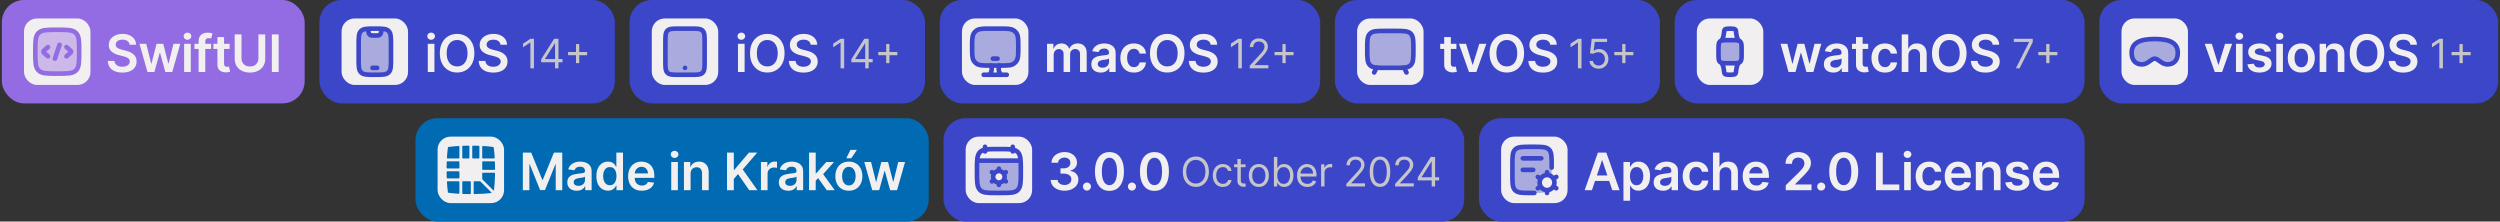 <svg width="677" height="60" viewBox="0 0 677 60" fill="none" xmlns="http://www.w3.org/2000/svg">
<rect x="0" y="0" width="677" height="60" fill="#333333" stroke="none"/>
<rect x="0.5" width="82" height="28" rx="6" fill="#936BE2"/>
<rect x="6.5" y="5" width="18" height="18" rx="3.5" fill="#F1EFEF"/>
<path opacity="0.4" d="M9.562 14C9.562 11.201 9.562 9.802 10.432 8.932C11.302 8.062 12.701 8.062 15.5 8.062C18.299 8.062 19.698 8.062 20.568 8.932C21.438 9.802 21.438 11.201 21.438 14C21.438 16.799 21.438 18.198 20.568 19.068C19.698 19.938 18.299 19.938 15.5 19.938C12.701 19.938 11.302 19.938 10.432 19.068C9.562 18.198 9.562 16.799 9.562 14Z" fill="#936BE2"/>
<path d="M18 12.75L18.767 13.411C19.089 13.688 19.25 13.827 19.25 14C19.25 14.173 19.089 14.312 18.767 14.589L18 15.25" stroke="#936BE2" stroke-width="1.25" stroke-linecap="round" stroke-linejoin="round"/>
<path d="M13 12.75L12.233 13.411C11.911 13.688 11.75 13.827 11.75 14C11.75 14.173 11.911 14.312 12.233 14.589L13 15.25" stroke="#936BE2" stroke-width="1.25" stroke-linecap="round" stroke-linejoin="round"/>
<path d="M16.125 12.125L14.875 15.875" stroke="#936BE2" stroke-width="1.25" stroke-linecap="round" stroke-linejoin="round"/>
<path d="M9.562 14C9.562 11.201 9.562 9.802 10.432 8.932C11.302 8.062 12.701 8.062 15.5 8.062C18.299 8.062 19.698 8.062 20.568 8.932C21.438 9.802 21.438 11.201 21.438 14C21.438 16.799 21.438 18.198 20.568 19.068C19.698 19.938 18.299 19.938 15.5 19.938C12.701 19.938 11.302 19.938 10.432 19.068C9.562 18.198 9.562 16.799 9.562 14Z" stroke="#936BE2" stroke-width="1.25"/>
<path d="M35.086 12.117C35.039 11.683 34.844 11.345 34.499 11.103C34.158 10.861 33.714 10.74 33.167 10.74C32.782 10.74 32.452 10.798 32.177 10.914C31.902 11.03 31.692 11.188 31.546 11.386C31.4 11.585 31.325 11.812 31.322 12.068C31.322 12.28 31.37 12.463 31.466 12.619C31.566 12.775 31.7 12.908 31.869 13.017C32.038 13.123 32.225 13.213 32.431 13.286C32.636 13.358 32.843 13.42 33.052 13.47L34.007 13.708C34.391 13.798 34.761 13.919 35.115 14.071C35.473 14.223 35.793 14.416 36.075 14.648C36.36 14.88 36.585 15.16 36.751 15.488C36.917 15.816 37 16.201 37 16.641C37 17.238 36.847 17.763 36.542 18.217C36.237 18.668 35.797 19.021 35.22 19.276C34.647 19.528 33.952 19.654 33.137 19.654C32.345 19.654 31.657 19.532 31.073 19.286C30.494 19.041 30.039 18.683 29.711 18.212C29.387 17.742 29.211 17.168 29.184 16.492H30.999C31.026 16.847 31.135 17.142 31.327 17.377C31.519 17.613 31.77 17.788 32.078 17.904C32.389 18.02 32.737 18.078 33.122 18.078C33.523 18.078 33.874 18.018 34.176 17.899C34.481 17.776 34.719 17.608 34.892 17.392C35.064 17.173 35.152 16.918 35.155 16.626C35.152 16.361 35.074 16.142 34.922 15.97C34.769 15.794 34.555 15.649 34.28 15.533C34.008 15.413 33.69 15.307 33.326 15.214L32.167 14.916C31.329 14.701 30.666 14.374 30.179 13.937C29.695 13.496 29.453 12.911 29.453 12.182C29.453 11.582 29.615 11.057 29.94 10.606C30.268 10.155 30.714 9.805 31.277 9.557C31.841 9.305 32.479 9.179 33.191 9.179C33.914 9.179 34.547 9.305 35.091 9.557C35.638 9.805 36.067 10.152 36.378 10.596C36.69 11.037 36.85 11.544 36.861 12.117H35.086ZM39.931 19.5L37.773 11.864H39.607L40.95 17.233H41.019L42.391 11.864H44.206L45.578 17.203H45.653L46.975 11.864H48.815L46.652 19.5H44.778L43.346 14.339H43.242L41.81 19.5H39.931ZM49.861 19.5V11.864H51.661V19.5H49.861ZM50.766 10.78C50.481 10.78 50.236 10.685 50.03 10.496C49.825 10.304 49.722 10.074 49.722 9.805C49.722 9.534 49.825 9.303 50.03 9.114C50.236 8.922 50.481 8.826 50.766 8.826C51.054 8.826 51.3 8.922 51.502 9.114C51.707 9.303 51.81 9.534 51.81 9.805C51.81 10.074 51.707 10.304 51.502 10.496C51.3 10.685 51.054 10.78 50.766 10.78ZM57.17 11.864V13.256H52.655V11.864H57.17ZM53.784 19.5V11.143C53.784 10.629 53.89 10.201 54.102 9.86C54.318 9.519 54.606 9.263 54.967 9.094C55.328 8.925 55.73 8.841 56.17 8.841C56.482 8.841 56.759 8.866 57.001 8.915C57.242 8.965 57.422 9.01 57.538 9.05L57.179 10.442C57.103 10.419 57.007 10.395 56.891 10.372C56.775 10.346 56.646 10.332 56.503 10.332C56.169 10.332 55.932 10.414 55.792 10.576C55.657 10.735 55.589 10.964 55.589 11.262V19.5H53.784ZM62.182 11.864V13.256H57.792V11.864H62.182ZM58.876 10.034H60.676V17.203C60.676 17.445 60.712 17.631 60.785 17.76C60.861 17.886 60.961 17.972 61.084 18.018C61.206 18.065 61.342 18.088 61.491 18.088C61.604 18.088 61.707 18.08 61.799 18.063C61.895 18.047 61.968 18.032 62.018 18.018L62.321 19.425C62.225 19.459 62.088 19.495 61.909 19.535C61.733 19.575 61.518 19.598 61.263 19.604C60.812 19.618 60.406 19.55 60.044 19.401C59.683 19.248 59.397 19.013 59.184 18.695C58.975 18.376 58.873 17.979 58.876 17.501V10.034ZM69.975 9.318H71.82V15.97C71.82 16.699 71.647 17.341 71.303 17.894C70.961 18.448 70.481 18.88 69.861 19.192C69.241 19.5 68.517 19.654 67.688 19.654C66.856 19.654 66.13 19.5 65.511 19.192C64.891 18.88 64.41 18.448 64.069 17.894C63.728 17.341 63.557 16.699 63.557 15.97V9.318H65.401V15.816C65.401 16.24 65.494 16.618 65.68 16.95C65.869 17.281 66.134 17.541 66.475 17.73C66.817 17.916 67.221 18.009 67.688 18.009C68.156 18.009 68.56 17.916 68.901 17.73C69.246 17.541 69.511 17.281 69.697 16.95C69.882 16.618 69.975 16.24 69.975 15.816V9.318ZM75.459 9.318V19.5H73.615V9.318H75.459Z" fill="#F1EFEF"/>
<rect x="86.5" width="80" height="28" rx="6" fill="#3C46C9"/>
<rect x="92.5" y="5" width="18" height="18" rx="3.5" fill="#F1EFEF"/>
<path opacity="0.4" d="M97.766 8.391C97.125 9.031 97.125 10.063 97.125 12.125V15.875C97.125 17.938 97.125 18.969 97.766 19.609C98.406 20.25 99.438 20.25 101.5 20.25C103.562 20.25 104.594 20.25 105.234 19.609C105.875 18.969 105.875 17.938 105.875 15.875V12.125C105.875 10.063 105.875 9.031 105.234 8.391C104.826 7.983 104.26 7.835 103.37 7.781L103.319 8.084C103.199 8.807 103.139 9.169 102.891 9.389C102.632 9.618 102.265 9.625 101.5 9.625C100.735 9.625 100.368 9.618 100.109 9.389C99.862 9.169 99.801 8.807 99.681 8.084L99.63 7.781C98.74 7.835 98.174 7.983 97.766 8.391Z" fill="#3C46C9"/>
<path d="M97.125 12.125C97.125 10.063 97.125 9.031 97.766 8.391C98.406 7.75 99.438 7.75 101.5 7.75C103.562 7.75 104.594 7.75 105.234 8.391C105.875 9.031 105.875 10.063 105.875 12.125V15.875C105.875 17.937 105.875 18.969 105.234 19.609C104.594 20.25 103.562 20.25 101.5 20.25C99.438 20.25 98.406 20.25 97.766 19.609C97.125 18.969 97.125 17.937 97.125 15.875V12.125Z" stroke="#3C46C9" stroke-width="1.25" stroke-linecap="round"/>
<path d="M100.875 18.375H102.125" stroke="#3C46C9" stroke-width="1.25" stroke-linecap="round" stroke-linejoin="round"/>
<path d="M99.625 7.75L99.681 8.084C99.801 8.807 99.862 9.169 100.109 9.389C100.368 9.618 100.735 9.625 101.5 9.625C102.265 9.625 102.632 9.618 102.891 9.389C103.139 9.169 103.199 8.807 103.319 8.084L103.375 7.75" stroke="#3C46C9" stroke-width="1.25" stroke-linejoin="round"/>
<path d="M115.843 19.5V11.864H117.642V19.5H115.843ZM116.748 10.78C116.463 10.78 116.217 10.685 116.012 10.496C115.806 10.304 115.704 10.074 115.704 9.805C115.704 9.534 115.806 9.303 116.012 9.114C116.217 8.922 116.463 8.826 116.748 8.826C117.036 8.826 117.281 8.922 117.483 9.114C117.689 9.303 117.792 9.534 117.792 9.805C117.792 10.074 117.689 10.304 117.483 10.496C117.281 10.685 117.036 10.78 116.748 10.78ZM128.461 14.409C128.461 15.506 128.255 16.446 127.844 17.228C127.437 18.007 126.88 18.604 126.174 19.018C125.471 19.432 124.674 19.639 123.782 19.639C122.891 19.639 122.092 19.432 121.386 19.018C120.683 18.6 120.127 18.002 119.716 17.223C119.308 16.441 119.104 15.503 119.104 14.409C119.104 13.312 119.308 12.374 119.716 11.595C120.127 10.813 120.683 10.215 121.386 9.8C122.092 9.386 122.891 9.179 123.782 9.179C124.674 9.179 125.471 9.386 126.174 9.8C126.88 10.215 127.437 10.813 127.844 11.595C128.255 12.374 128.461 13.312 128.461 14.409ZM126.606 14.409C126.606 13.637 126.485 12.986 126.243 12.455C126.005 11.922 125.673 11.519 125.249 11.247C124.825 10.972 124.336 10.835 123.782 10.835C123.229 10.835 122.74 10.972 122.316 11.247C121.892 11.519 121.558 11.922 121.316 12.455C121.078 12.986 120.959 13.637 120.959 14.409C120.959 15.181 121.078 15.834 121.316 16.368C121.558 16.898 121.892 17.301 122.316 17.576C122.74 17.848 123.229 17.984 123.782 17.984C124.336 17.984 124.825 17.848 125.249 17.576C125.673 17.301 126.005 16.898 126.243 16.368C126.485 15.834 126.606 15.181 126.606 14.409ZM135.528 12.117C135.481 11.683 135.286 11.345 134.941 11.103C134.6 10.861 134.156 10.74 133.609 10.74C133.224 10.74 132.895 10.798 132.619 10.914C132.344 11.03 132.134 11.188 131.988 11.386C131.842 11.585 131.768 11.812 131.764 12.068C131.764 12.28 131.812 12.463 131.909 12.619C132.008 12.775 132.142 12.908 132.311 13.017C132.48 13.123 132.668 13.213 132.873 13.286C133.079 13.358 133.286 13.42 133.494 13.47L134.449 13.708C134.833 13.798 135.203 13.919 135.558 14.071C135.916 14.223 136.235 14.416 136.517 14.648C136.802 14.88 137.028 15.16 137.193 15.488C137.359 15.816 137.442 16.201 137.442 16.641C137.442 17.238 137.289 17.763 136.985 18.217C136.68 18.668 136.239 19.021 135.662 19.276C135.089 19.528 134.394 19.654 133.579 19.654C132.787 19.654 132.099 19.532 131.516 19.286C130.936 19.041 130.482 18.683 130.154 18.212C129.829 17.742 129.653 17.168 129.627 16.492H131.441C131.468 16.847 131.577 17.142 131.769 17.377C131.962 17.613 132.212 17.788 132.52 17.904C132.832 18.02 133.18 18.078 133.564 18.078C133.965 18.078 134.316 18.018 134.618 17.899C134.923 17.776 135.162 17.608 135.334 17.392C135.506 17.173 135.594 16.918 135.597 16.626C135.594 16.361 135.516 16.142 135.364 15.97C135.211 15.794 134.998 15.649 134.722 15.533C134.451 15.413 134.132 15.307 133.768 15.214L132.61 14.916C131.771 14.701 131.108 14.374 130.621 13.937C130.137 13.496 129.895 12.911 129.895 12.182C129.895 11.582 130.057 11.057 130.382 10.606C130.71 10.155 131.156 9.805 131.72 9.557C132.283 9.305 132.921 9.179 133.634 9.179C134.356 9.179 134.989 9.305 135.533 9.557C136.08 9.805 136.509 10.152 136.82 10.596C137.132 11.037 137.293 11.544 137.303 12.117H135.528Z" fill="#F1EFEF"/>
<path d="M144.595 10.5V18.5H143.626V11.516H143.579L141.626 12.812V11.828L143.626 10.5H144.595ZM146.543 16.859V16.062L150.059 10.5H150.637V11.734H150.246L147.59 15.938V16H152.324V16.859H146.543ZM150.309 18.5V16.617V16.246V10.5H151.23V18.5H150.309ZM155.982 17.094V11.938H156.857V17.094H155.982ZM153.842 14.953V14.078H158.998V14.953H153.842Z" fill="#C6C6C8"/>
<rect x="170.5" width="80" height="28" rx="6" fill="#3C46C9"/>
<rect x="176.5" y="5" width="18" height="18" rx="3.5" fill="#F1EFEF"/>
<path opacity="0.4" d="M187.062 7.75H183.938C182.17 7.75 181.286 7.75 180.737 8.299C180.188 8.848 180.188 9.732 180.188 11.5V16.5C180.188 18.268 180.188 19.152 180.737 19.701C181.286 20.25 182.17 20.25 183.938 20.25H187.062C188.83 20.25 189.714 20.25 190.263 19.701C190.812 19.152 190.812 18.268 190.812 16.5V11.5C190.812 9.732 190.812 8.848 190.263 8.299C189.714 7.75 188.83 7.75 187.062 7.75Z" fill="#3C46C9"/>
<path d="M187.062 7.75H183.938C182.17 7.75 181.286 7.75 180.737 8.299C180.188 8.848 180.188 9.732 180.188 11.5V16.5C180.188 18.268 180.188 19.152 180.737 19.701C181.286 20.25 182.17 20.25 183.938 20.25H187.062C188.83 20.25 189.714 20.25 190.263 19.701C190.812 19.152 190.812 18.268 190.812 16.5V11.5C190.812 9.732 190.812 8.848 190.263 8.299C189.714 7.75 188.83 7.75 187.062 7.75Z" stroke="#3C46C9" stroke-width="1.25" stroke-linecap="round"/>
<path d="M185.5 18.375H185.506" stroke="#3C46C9" stroke-width="1.25" stroke-linecap="round"/>
<path d="M199.843 19.5V11.864H201.642V19.5H199.843ZM200.748 10.78C200.463 10.78 200.217 10.685 200.012 10.496C199.806 10.304 199.704 10.074 199.704 9.805C199.704 9.534 199.806 9.303 200.012 9.114C200.217 8.922 200.463 8.826 200.748 8.826C201.036 8.826 201.281 8.922 201.483 9.114C201.689 9.303 201.792 9.534 201.792 9.805C201.792 10.074 201.689 10.304 201.483 10.496C201.281 10.685 201.036 10.78 200.748 10.78ZM212.461 14.409C212.461 15.506 212.255 16.446 211.844 17.228C211.437 18.007 210.88 18.604 210.174 19.018C209.471 19.432 208.674 19.639 207.782 19.639C206.891 19.639 206.092 19.432 205.386 19.018C204.683 18.6 204.127 18.002 203.716 17.223C203.308 16.441 203.104 15.503 203.104 14.409C203.104 13.312 203.308 12.374 203.716 11.595C204.127 10.813 204.683 10.215 205.386 9.8C206.092 9.386 206.891 9.179 207.782 9.179C208.674 9.179 209.471 9.386 210.174 9.8C210.88 10.215 211.437 10.813 211.844 11.595C212.255 12.374 212.461 13.312 212.461 14.409ZM210.606 14.409C210.606 13.637 210.485 12.986 210.243 12.455C210.005 11.922 209.673 11.519 209.249 11.247C208.825 10.972 208.336 10.835 207.782 10.835C207.229 10.835 206.74 10.972 206.316 11.247C205.892 11.519 205.558 11.922 205.316 12.455C205.078 12.986 204.959 13.637 204.959 14.409C204.959 15.181 205.078 15.834 205.316 16.368C205.558 16.898 205.892 17.301 206.316 17.576C206.74 17.848 207.229 17.984 207.782 17.984C208.336 17.984 208.825 17.848 209.249 17.576C209.673 17.301 210.005 16.898 210.243 16.368C210.485 15.834 210.606 15.181 210.606 14.409ZM219.528 12.117C219.481 11.683 219.286 11.345 218.941 11.103C218.6 10.861 218.156 10.74 217.609 10.74C217.224 10.74 216.895 10.798 216.619 10.914C216.344 11.03 216.134 11.188 215.988 11.386C215.842 11.585 215.768 11.812 215.764 12.068C215.764 12.28 215.812 12.463 215.909 12.619C216.008 12.775 216.142 12.908 216.311 13.017C216.48 13.123 216.668 13.213 216.873 13.286C217.079 13.358 217.286 13.42 217.494 13.47L218.449 13.708C218.833 13.798 219.203 13.919 219.558 14.071C219.916 14.223 220.235 14.416 220.517 14.648C220.802 14.88 221.028 15.16 221.193 15.488C221.359 15.816 221.442 16.201 221.442 16.641C221.442 17.238 221.289 17.763 220.985 18.217C220.68 18.668 220.239 19.021 219.662 19.276C219.089 19.528 218.394 19.654 217.579 19.654C216.787 19.654 216.099 19.532 215.516 19.286C214.936 19.041 214.482 18.683 214.154 18.212C213.829 17.742 213.653 17.168 213.627 16.492H215.441C215.468 16.847 215.577 17.142 215.769 17.377C215.962 17.613 216.212 17.788 216.52 17.904C216.832 18.02 217.18 18.078 217.564 18.078C217.965 18.078 218.316 18.018 218.618 17.899C218.923 17.776 219.162 17.608 219.334 17.392C219.506 17.173 219.594 16.918 219.597 16.626C219.594 16.361 219.516 16.142 219.364 15.97C219.211 15.794 218.998 15.649 218.722 15.533C218.451 15.413 218.132 15.307 217.768 15.214L216.61 14.916C215.771 14.701 215.108 14.374 214.621 13.937C214.137 13.496 213.895 12.911 213.895 12.182C213.895 11.582 214.057 11.057 214.382 10.606C214.71 10.155 215.156 9.805 215.72 9.557C216.283 9.305 216.921 9.179 217.634 9.179C218.356 9.179 218.989 9.305 219.533 9.557C220.08 9.805 220.509 10.152 220.82 10.596C221.132 11.037 221.293 11.544 221.303 12.117H219.528Z" fill="#F1EFEF"/>
<path d="M228.595 10.5V18.5H227.626V11.516H227.579L225.626 12.812V11.828L227.626 10.5H228.595ZM230.543 16.859V16.062L234.059 10.5H234.637V11.734H234.246L231.59 15.938V16H236.324V16.859H230.543ZM234.309 18.5V16.617V16.246V10.5H235.23V18.5H234.309ZM239.982 17.094V11.938H240.857V17.094H239.982ZM237.842 14.953V14.078H242.998V14.953H237.842Z" fill="#C6C6C8"/>
<rect x="254.5" width="103" height="28" rx="6" fill="#3C46C9"/>
<rect x="260.5" y="5" width="18" height="18" rx="3.5" fill="#F1EFEF"/>
<path opacity="0.4" d="M270.75 7.75H268.25C266.2 7.75 265.176 7.75 264.449 8.259C264.181 8.447 263.947 8.681 263.759 8.949C263.25 9.676 263.25 10.7 263.25 12.75C263.25 14.8 263.25 15.824 263.759 16.551C263.947 16.819 264.181 17.053 264.449 17.241C265.176 17.75 266.2 17.75 268.25 17.75H270.75C272.8 17.75 273.824 17.75 274.551 17.241C274.819 17.053 275.053 16.819 275.241 16.551C275.75 15.824 275.75 14.8 275.75 12.75C275.75 10.7 275.75 9.676 275.241 8.949C275.053 8.681 274.819 8.447 274.551 8.259C273.824 7.75 272.8 7.75 270.75 7.75Z" fill="#3C46C9"/>
<path d="M270.75 7.75H268.25C266.2 7.75 265.176 7.75 264.449 8.259C264.181 8.447 263.947 8.681 263.759 8.949C263.25 9.676 263.25 10.7 263.25 12.75C263.25 14.8 263.25 15.824 263.759 16.551C263.947 16.819 264.181 17.053 264.449 17.241C265.176 17.75 266.2 17.75 268.25 17.75H270.75C272.8 17.75 273.824 17.75 274.551 17.241C274.819 17.053 275.053 16.819 275.241 16.551C275.75 15.824 275.75 14.8 275.75 12.75C275.75 10.7 275.75 9.676 275.241 8.949C275.053 8.681 274.819 8.447 274.551 8.259C273.824 7.75 272.8 7.75 270.75 7.75Z" stroke="#3C46C9" stroke-width="1.25" stroke-linecap="round"/>
<path d="M268.875 15.875H270.125" stroke="#3C46C9" stroke-width="1.25" stroke-linecap="round" stroke-linejoin="round"/>
<path d="M271.062 20.25L270.865 19.988C270.421 19.398 270.311 18.497 270.592 17.75M267.938 20.25L268.135 19.988C268.579 19.398 268.689 18.497 268.408 17.75" stroke="#3C46C9" stroke-width="1.25" stroke-linecap="round"/>
<path d="M266.375 20.25H272.625" stroke="#3C46C9" stroke-width="1.25" stroke-linecap="round"/>
<path d="M283.536 19.5V11.864H285.256V13.161H285.346C285.505 12.724 285.768 12.382 286.136 12.137C286.504 11.889 286.943 11.764 287.454 11.764C287.971 11.764 288.407 11.89 288.761 12.142C289.119 12.391 289.371 12.73 289.517 13.161H289.596C289.766 12.737 290.051 12.399 290.452 12.147C290.856 11.892 291.335 11.764 291.888 11.764C292.591 11.764 293.164 11.986 293.609 12.43C294.053 12.874 294.275 13.523 294.275 14.374V19.5H292.47V14.653C292.47 14.179 292.344 13.832 292.092 13.614C291.84 13.392 291.532 13.28 291.168 13.28C290.733 13.28 290.394 13.416 290.148 13.688C289.906 13.957 289.785 14.306 289.785 14.737V19.5H288.02V14.578C288.02 14.184 287.901 13.869 287.663 13.633C287.427 13.398 287.119 13.28 286.738 13.28C286.479 13.28 286.244 13.347 286.032 13.479C285.82 13.609 285.651 13.793 285.525 14.031C285.399 14.267 285.336 14.542 285.336 14.857V19.5H283.536ZM298.088 19.654C297.604 19.654 297.168 19.568 296.78 19.396C296.396 19.22 296.091 18.961 295.866 18.62C295.644 18.279 295.533 17.858 295.533 17.357C295.533 16.926 295.612 16.57 295.771 16.288C295.93 16.007 296.147 15.781 296.423 15.612C296.698 15.443 297.008 15.316 297.352 15.229C297.7 15.14 298.06 15.075 298.431 15.036C298.879 14.989 299.241 14.948 299.52 14.911C299.798 14.871 300 14.812 300.126 14.732C300.256 14.649 300.32 14.522 300.32 14.349V14.32C300.32 13.945 300.209 13.655 299.987 13.45C299.765 13.244 299.445 13.141 299.028 13.141C298.587 13.141 298.237 13.238 297.979 13.43C297.723 13.622 297.551 13.849 297.462 14.111L295.781 13.872C295.914 13.408 296.133 13.02 296.437 12.709C296.742 12.394 297.115 12.159 297.556 12.003C297.997 11.844 298.484 11.764 299.018 11.764C299.386 11.764 299.752 11.807 300.116 11.893C300.481 11.98 300.814 12.122 301.116 12.321C301.417 12.517 301.659 12.783 301.842 13.121C302.027 13.46 302.12 13.882 302.12 14.389V19.5H300.39V18.451H300.33C300.221 18.663 300.067 18.862 299.868 19.048C299.672 19.23 299.425 19.377 299.127 19.49C298.832 19.599 298.486 19.654 298.088 19.654ZM298.555 18.332C298.917 18.332 299.23 18.26 299.495 18.118C299.76 17.972 299.964 17.78 300.106 17.541C300.252 17.303 300.325 17.042 300.325 16.761V15.861C300.269 15.907 300.173 15.95 300.037 15.99C299.904 16.03 299.755 16.065 299.589 16.095C299.424 16.124 299.26 16.151 299.097 16.174C298.935 16.197 298.794 16.217 298.675 16.234C298.406 16.27 298.166 16.33 297.954 16.413C297.742 16.495 297.574 16.611 297.452 16.761C297.329 16.907 297.268 17.095 297.268 17.327C297.268 17.659 297.389 17.909 297.631 18.078C297.873 18.247 298.181 18.332 298.555 18.332ZM307.051 19.649C306.288 19.649 305.634 19.482 305.087 19.147C304.543 18.812 304.124 18.35 303.829 17.76C303.537 17.167 303.392 16.484 303.392 15.712C303.392 14.936 303.541 14.252 303.839 13.658C304.137 13.062 304.558 12.598 305.102 12.266C305.649 11.932 306.295 11.764 307.041 11.764C307.66 11.764 308.209 11.879 308.686 12.107C309.167 12.333 309.55 12.652 309.835 13.067C310.12 13.478 310.282 13.958 310.322 14.508H308.602C308.532 14.141 308.366 13.834 308.105 13.589C307.846 13.34 307.5 13.216 307.066 13.216C306.698 13.216 306.374 13.315 306.096 13.514C305.818 13.71 305.601 13.992 305.445 14.359C305.292 14.727 305.216 15.168 305.216 15.682C305.216 16.202 305.292 16.65 305.445 17.024C305.597 17.395 305.811 17.682 306.086 17.884C306.365 18.083 306.691 18.183 307.066 18.183C307.331 18.183 307.568 18.133 307.776 18.033C307.989 17.931 308.166 17.783 308.308 17.591C308.451 17.399 308.549 17.165 308.602 16.89H310.322C310.279 17.43 310.12 17.909 309.845 18.327C309.57 18.741 309.195 19.066 308.721 19.301C308.247 19.533 307.69 19.649 307.051 19.649ZM320.767 14.409C320.767 15.506 320.562 16.446 320.151 17.228C319.743 18.007 319.186 18.604 318.48 19.018C317.778 19.432 316.981 19.639 316.089 19.639C315.197 19.639 314.399 19.432 313.693 19.018C312.99 18.6 312.433 18.002 312.022 17.223C311.615 16.441 311.411 15.503 311.411 14.409C311.411 13.312 311.615 12.374 312.022 11.595C312.433 10.813 312.99 10.215 313.693 9.8C314.399 9.386 315.197 9.179 316.089 9.179C316.981 9.179 317.778 9.386 318.48 9.8C319.186 10.215 319.743 10.813 320.151 11.595C320.562 12.374 320.767 13.312 320.767 14.409ZM318.913 14.409C318.913 13.637 318.792 12.986 318.55 12.455C318.311 11.922 317.98 11.519 317.556 11.247C317.131 10.972 316.643 10.835 316.089 10.835C315.536 10.835 315.047 10.972 314.622 11.247C314.198 11.519 313.865 11.922 313.623 12.455C313.384 12.986 313.265 13.637 313.265 14.409C313.265 15.181 313.384 15.834 313.623 16.368C313.865 16.898 314.198 17.301 314.622 17.576C315.047 17.848 315.536 17.984 316.089 17.984C316.643 17.984 317.131 17.848 317.556 17.576C317.98 17.301 318.311 16.898 318.55 16.368C318.792 15.834 318.913 15.181 318.913 14.409ZM327.834 12.117C327.788 11.683 327.592 11.345 327.248 11.103C326.906 10.861 326.462 10.74 325.915 10.74C325.531 10.74 325.201 10.798 324.926 10.914C324.651 11.03 324.441 11.188 324.295 11.386C324.149 11.585 324.074 11.812 324.071 12.068C324.071 12.28 324.119 12.463 324.215 12.619C324.315 12.775 324.449 12.908 324.618 13.017C324.787 13.123 324.974 13.213 325.18 13.286C325.385 13.358 325.592 13.42 325.801 13.47L326.756 13.708C327.14 13.798 327.51 13.919 327.864 14.071C328.222 14.223 328.542 14.416 328.824 14.648C329.109 14.88 329.334 15.16 329.5 15.488C329.666 15.816 329.749 16.201 329.749 16.641C329.749 17.238 329.596 17.763 329.291 18.217C328.986 18.668 328.545 19.021 327.969 19.276C327.395 19.528 326.701 19.654 325.886 19.654C325.093 19.654 324.406 19.532 323.822 19.286C323.242 19.041 322.788 18.683 322.46 18.212C322.135 17.742 321.96 17.168 321.933 16.492H323.748C323.774 16.847 323.884 17.142 324.076 17.377C324.268 17.613 324.518 17.788 324.827 17.904C325.138 18.02 325.486 18.078 325.871 18.078C326.272 18.078 326.623 18.018 326.925 17.899C327.23 17.776 327.468 17.608 327.641 17.392C327.813 17.173 327.901 16.918 327.904 16.626C327.901 16.361 327.823 16.142 327.67 15.97C327.518 15.794 327.304 15.649 327.029 15.533C326.757 15.413 326.439 15.307 326.074 15.214L324.916 14.916C324.078 14.701 323.415 14.374 322.927 13.937C322.444 13.496 322.202 12.911 322.202 12.182C322.202 11.582 322.364 11.057 322.689 10.606C323.017 10.155 323.463 9.805 324.026 9.557C324.59 9.305 325.228 9.179 325.94 9.179C326.663 9.179 327.296 9.305 327.839 9.557C328.386 9.805 328.816 10.152 329.127 10.596C329.439 11.037 329.599 11.544 329.609 12.117H327.834Z" fill="#F1EFEF"/>
<path d="M336.293 10.5V18.5H335.325V11.516H335.278L333.325 12.812V11.828L335.325 10.5H336.293ZM338.429 18.5V17.797L341.07 14.906C341.38 14.568 341.635 14.273 341.835 14.023C342.036 13.771 342.184 13.534 342.281 13.312C342.38 13.088 342.429 12.854 342.429 12.609C342.429 12.328 342.361 12.085 342.226 11.879C342.093 11.673 341.911 11.514 341.679 11.402C341.447 11.29 341.187 11.234 340.898 11.234C340.591 11.234 340.322 11.298 340.093 11.426C339.867 11.551 339.691 11.727 339.566 11.953C339.444 12.18 339.382 12.445 339.382 12.75H338.46C338.46 12.281 338.569 11.87 338.785 11.516C339.001 11.162 339.295 10.885 339.667 10.688C340.042 10.49 340.463 10.391 340.929 10.391C341.398 10.391 341.813 10.49 342.175 10.688C342.537 10.885 342.821 11.152 343.027 11.488C343.233 11.824 343.335 12.198 343.335 12.609C343.335 12.904 343.282 13.191 343.175 13.473C343.071 13.751 342.889 14.062 342.628 14.406C342.371 14.747 342.013 15.164 341.554 15.656L339.757 17.578V17.641H343.476V18.5H338.429ZM347.284 17.094V11.938H348.159V17.094H347.284ZM345.143 14.953V14.078H350.299V14.953H345.143Z" fill="#C6C6C8"/>
<rect x="361.5" width="88" height="28" rx="6" fill="#3C46C9"/>
<rect x="367.5" y="5" width="18" height="18" rx="3.5" fill="#F1EFEF"/>
<path opacity="0.4" d="M377.75 8.375H375.25C372.893 8.375 371.714 8.375 370.982 9.107C370.25 9.839 370.25 11.018 370.25 13.375C370.25 15.732 370.25 16.911 370.982 17.643C371.714 18.375 372.893 18.375 375.25 18.375H377.75C380.107 18.375 381.286 18.375 382.018 17.643C382.75 16.911 382.75 15.732 382.75 13.375C382.75 11.018 382.75 9.839 382.018 9.107C381.286 8.375 380.107 8.375 377.75 8.375Z" fill="#3C46C9"/>
<path d="M377.75 8.375H375.25C372.893 8.375 371.714 8.375 370.982 9.107C370.25 9.839 370.25 11.018 370.25 13.375C370.25 15.732 370.25 16.911 370.982 17.643C371.714 18.375 372.893 18.375 375.25 18.375H377.75C380.107 18.375 381.286 18.375 382.018 17.643C382.75 16.911 382.75 15.732 382.75 13.375C382.75 11.018 382.75 9.839 382.018 9.107C381.286 8.375 380.107 8.375 377.75 8.375Z" stroke="#3C46C9" stroke-width="1.25" stroke-linecap="round"/>
<path d="M380.25 18.375L380.875 19.625" stroke="#3C46C9" stroke-width="1.25" stroke-linecap="round" stroke-linejoin="round"/>
<path d="M372.75 18.375L372.125 19.625" stroke="#3C46C9" stroke-width="1.25" stroke-linecap="round" stroke-linejoin="round"/>
<path d="M394.394 11.864V13.256H390.004V11.864H394.394ZM391.088 10.034H392.887V17.203C392.887 17.445 392.924 17.631 392.997 17.76C393.073 17.886 393.172 17.972 393.295 18.018C393.418 18.065 393.554 18.088 393.703 18.088C393.815 18.088 393.918 18.08 394.011 18.063C394.107 18.047 394.18 18.032 394.23 18.018L394.533 19.425C394.437 19.459 394.299 19.495 394.12 19.535C393.945 19.575 393.729 19.598 393.474 19.604C393.023 19.618 392.617 19.55 392.256 19.401C391.895 19.248 391.608 19.013 391.396 18.695C391.187 18.376 391.084 17.979 391.088 17.501V10.034ZM402.51 11.864L399.79 19.5H397.802L395.082 11.864H397.001L398.756 17.536H398.836L400.596 11.864H402.51ZM412.723 14.409C412.723 15.506 412.517 16.446 412.106 17.228C411.699 18.007 411.142 18.604 410.436 19.018C409.733 19.432 408.936 19.639 408.045 19.639C407.153 19.639 406.354 19.432 405.648 19.018C404.946 18.6 404.389 18.002 403.978 17.223C403.57 16.441 403.366 15.503 403.366 14.409C403.366 13.312 403.57 12.374 403.978 11.595C404.389 10.813 404.946 10.215 405.648 9.8C406.354 9.386 407.153 9.179 408.045 9.179C408.936 9.179 409.733 9.386 410.436 9.8C411.142 10.215 411.699 10.813 412.106 11.595C412.517 12.374 412.723 13.312 412.723 14.409ZM410.868 14.409C410.868 13.637 410.747 12.986 410.506 12.455C410.267 11.922 409.935 11.519 409.511 11.247C409.087 10.972 408.598 10.835 408.045 10.835C407.491 10.835 407.002 10.972 406.578 11.247C406.154 11.519 405.821 11.922 405.579 12.455C405.34 12.986 405.221 13.637 405.221 14.409C405.221 15.181 405.34 15.834 405.579 16.368C405.821 16.898 406.154 17.301 406.578 17.576C407.002 17.848 407.491 17.984 408.045 17.984C408.598 17.984 409.087 17.848 409.511 17.576C409.935 17.301 410.267 16.898 410.506 16.368C410.747 15.834 410.868 15.181 410.868 14.409ZM419.79 12.117C419.744 11.683 419.548 11.345 419.203 11.103C418.862 10.861 418.418 10.74 417.871 10.74C417.487 10.74 417.157 10.798 416.882 10.914C416.607 11.03 416.396 11.188 416.25 11.386C416.104 11.585 416.03 11.812 416.027 12.068C416.027 12.28 416.075 12.463 416.171 12.619C416.27 12.775 416.404 12.908 416.573 13.017C416.742 13.123 416.93 13.213 417.135 13.286C417.341 13.358 417.548 13.42 417.757 13.47L418.711 13.708C419.096 13.798 419.465 13.919 419.82 14.071C420.178 14.223 420.498 14.416 420.779 14.648C421.064 14.88 421.29 15.16 421.456 15.488C421.621 15.816 421.704 16.201 421.704 16.641C421.704 17.238 421.552 17.763 421.247 18.217C420.942 18.668 420.501 19.021 419.924 19.276C419.351 19.528 418.657 19.654 417.841 19.654C417.049 19.654 416.361 19.532 415.778 19.286C415.198 19.041 414.744 18.683 414.416 18.212C414.091 17.742 413.915 17.168 413.889 16.492H415.703C415.73 16.847 415.839 17.142 416.032 17.377C416.224 17.613 416.474 17.788 416.782 17.904C417.094 18.02 417.442 18.078 417.826 18.078C418.227 18.078 418.579 18.018 418.88 17.899C419.185 17.776 419.424 17.608 419.596 17.392C419.768 17.173 419.856 16.918 419.86 16.626C419.856 16.361 419.778 16.142 419.626 15.97C419.474 15.794 419.26 15.649 418.985 15.533C418.713 15.413 418.395 15.307 418.03 15.214L416.872 14.916C416.033 14.701 415.37 14.374 414.883 13.937C414.399 13.496 414.157 12.911 414.157 12.182C414.157 11.582 414.32 11.057 414.644 10.606C414.973 10.155 415.418 9.805 415.982 9.557C416.545 9.305 417.183 9.179 417.896 9.179C418.618 9.179 419.251 9.305 419.795 9.557C420.342 9.805 420.771 10.152 421.083 10.596C421.394 11.037 421.555 11.544 421.565 12.117H419.79Z" fill="#F1EFEF"/>
<path d="M428.277 10.5V18.5H427.309V11.516H427.262L425.309 12.812V11.828L427.309 10.5H428.277ZM432.913 18.609C432.455 18.609 432.042 18.518 431.675 18.336C431.308 18.154 431.013 17.904 430.792 17.586C430.571 17.268 430.45 16.906 430.429 16.5H431.366C431.403 16.862 431.567 17.162 431.858 17.398C432.153 17.633 432.504 17.75 432.913 17.75C433.241 17.75 433.533 17.673 433.788 17.52C434.046 17.366 434.248 17.155 434.394 16.887C434.542 16.616 434.616 16.31 434.616 15.969C434.616 15.62 434.539 15.309 434.386 15.035C434.235 14.759 434.026 14.542 433.761 14.383C433.495 14.224 433.192 14.143 432.851 14.141C432.606 14.138 432.354 14.176 432.097 14.254C431.839 14.329 431.627 14.427 431.46 14.547L430.554 14.438L431.038 10.5H435.194V11.359H431.851L431.569 13.719H431.616C431.78 13.588 431.986 13.48 432.233 13.395C432.481 13.309 432.739 13.266 433.007 13.266C433.496 13.266 433.933 13.383 434.315 13.617C434.701 13.849 435.003 14.167 435.222 14.57C435.443 14.974 435.554 15.435 435.554 15.953C435.554 16.463 435.439 16.919 435.21 17.32C434.983 17.719 434.671 18.034 434.272 18.266C433.874 18.495 433.421 18.609 432.913 18.609ZM439.3 17.094V11.938H440.175V17.094H439.3ZM437.159 14.953V14.078H442.315V14.953H437.159Z" fill="#C6C6C8"/>
<rect x="453.5" width="111" height="28" rx="6" fill="#3C46C9"/>
<rect x="459.5" y="5" width="18" height="18" rx="3.5" fill="#F1EFEF"/>
<path opacity="0.4" d="M465.375 13.375C465.375 12.197 465.375 11.607 465.741 11.241C466.107 10.875 466.696 10.875 467.875 10.875H469.125C470.303 10.875 470.893 10.875 471.259 11.241C471.625 11.607 471.625 12.197 471.625 13.375V14.625C471.625 15.803 471.625 16.393 471.259 16.759C470.893 17.125 470.303 17.125 469.125 17.125H467.875C466.696 17.125 466.107 17.125 465.741 16.759C465.375 16.393 465.375 15.803 465.375 14.625V13.375Z" fill="#3C46C9"/>
<path d="M465.375 13.375C465.375 12.197 465.375 11.607 465.741 11.241C466.107 10.875 466.696 10.875 467.875 10.875H469.125C470.303 10.875 470.893 10.875 471.259 11.241C471.625 11.607 471.625 12.197 471.625 13.375V14.625C471.625 15.803 471.625 16.393 471.259 16.759C470.893 17.125 470.303 17.125 469.125 17.125H467.875C466.696 17.125 466.107 17.125 465.741 16.759C465.375 16.393 465.375 15.803 465.375 14.625V13.375Z" stroke="#3C46C9" stroke-width="1.25"/>
<path d="M466.312 10.875C466.312 10.875 466.743 10.038 466.84 9.001C466.893 8.438 466.919 8.157 467.077 7.998C467.236 7.839 467.427 7.82 467.809 7.783C468.011 7.763 468.241 7.75 468.5 7.75C468.759 7.75 468.989 7.763 469.191 7.783C469.573 7.82 469.764 7.839 469.923 7.998C470.081 8.157 470.107 8.438 470.16 9.001C470.257 10.038 470.688 10.875 470.688 10.875" stroke="#3C46C9" stroke-width="1.25" stroke-linecap="round" stroke-linejoin="round"/>
<path d="M470.688 17.125C470.688 17.125 470.257 17.962 470.16 18.999C470.107 19.562 470.081 19.843 469.923 20.002C469.764 20.161 469.573 20.18 469.191 20.217C468.989 20.237 468.759 20.25 468.5 20.25C468.241 20.25 468.011 20.237 467.809 20.217C467.427 20.18 467.236 20.161 467.077 20.002C466.919 19.843 466.893 19.562 466.84 18.999C466.743 17.962 466.312 17.125 466.312 17.125" stroke="#3C46C9" stroke-width="1.25" stroke-linecap="round" stroke-linejoin="round"/>
<path d="M484.335 19.5L482.177 11.864H484.012L485.354 17.233H485.424L486.796 11.864H488.61L489.983 17.203H490.057L491.38 11.864H493.219L491.056 19.5H489.182L487.75 14.339H487.646L486.214 19.5H484.335ZM496.463 19.654C495.979 19.654 495.543 19.568 495.156 19.396C494.771 19.22 494.466 18.961 494.241 18.62C494.019 18.279 493.908 17.858 493.908 17.357C493.908 16.926 493.987 16.57 494.146 16.288C494.305 16.007 494.522 15.781 494.798 15.612C495.073 15.443 495.383 15.316 495.727 15.229C496.075 15.14 496.435 15.075 496.806 15.036C497.254 14.989 497.616 14.948 497.895 14.911C498.173 14.871 498.375 14.812 498.501 14.732C498.631 14.649 498.695 14.522 498.695 14.349V14.32C498.695 13.945 498.584 13.655 498.362 13.45C498.14 13.244 497.82 13.141 497.403 13.141C496.962 13.141 496.612 13.238 496.354 13.43C496.098 13.622 495.926 13.849 495.837 14.111L494.156 13.872C494.289 13.408 494.508 13.02 494.812 12.709C495.117 12.394 495.49 12.159 495.931 12.003C496.372 11.844 496.859 11.764 497.393 11.764C497.761 11.764 498.127 11.807 498.491 11.893C498.856 11.98 499.189 12.122 499.491 12.321C499.792 12.517 500.034 12.783 500.217 13.121C500.402 13.46 500.495 13.882 500.495 14.389V19.5H498.765V18.451H498.705C498.596 18.663 498.442 18.862 498.243 19.048C498.047 19.23 497.8 19.377 497.502 19.49C497.207 19.599 496.861 19.654 496.463 19.654ZM496.93 18.332C497.292 18.332 497.605 18.26 497.87 18.118C498.135 17.972 498.339 17.78 498.482 17.541C498.627 17.303 498.7 17.042 498.7 16.761V15.861C498.644 15.907 498.548 15.95 498.412 15.99C498.279 16.03 498.13 16.065 497.964 16.095C497.799 16.124 497.635 16.151 497.472 16.174C497.31 16.197 497.169 16.217 497.05 16.234C496.781 16.27 496.541 16.33 496.329 16.413C496.117 16.495 495.949 16.611 495.827 16.761C495.704 16.907 495.643 17.095 495.643 17.327C495.643 17.659 495.764 17.909 496.006 18.078C496.248 18.247 496.556 18.332 496.93 18.332ZM505.908 11.864V13.256H501.518V11.864H505.908ZM502.602 10.034H504.401V17.203C504.401 17.445 504.438 17.631 504.511 17.76C504.587 17.886 504.687 17.972 504.809 18.018C504.932 18.065 505.068 18.088 505.217 18.088C505.33 18.088 505.432 18.08 505.525 18.063C505.621 18.047 505.694 18.032 505.744 18.018L506.047 19.425C505.951 19.459 505.813 19.495 505.634 19.535C505.459 19.575 505.243 19.598 504.988 19.604C504.537 19.618 504.131 19.55 503.77 19.401C503.409 19.248 503.122 19.013 502.91 18.695C502.701 18.376 502.598 17.979 502.602 17.501V10.034ZM510.452 19.649C509.69 19.649 509.035 19.482 508.488 19.147C507.945 18.812 507.525 18.35 507.23 17.76C506.939 17.167 506.793 16.484 506.793 15.712C506.793 14.936 506.942 14.252 507.24 13.658C507.539 13.062 507.96 12.598 508.503 12.266C509.05 11.932 509.696 11.764 510.442 11.764C511.062 11.764 511.61 11.879 512.088 12.107C512.568 12.333 512.951 12.652 513.236 13.067C513.521 13.478 513.684 13.958 513.723 14.508H512.003C511.934 14.141 511.768 13.834 511.506 13.589C511.247 13.34 510.901 13.216 510.467 13.216C510.099 13.216 509.776 13.315 509.497 13.514C509.219 13.71 509.002 13.992 508.846 14.359C508.694 14.727 508.617 15.168 508.617 15.682C508.617 16.202 508.694 16.65 508.846 17.024C508.999 17.395 509.212 17.682 509.487 17.884C509.766 18.083 510.092 18.183 510.467 18.183C510.732 18.183 510.969 18.133 511.178 18.033C511.39 17.931 511.567 17.783 511.71 17.591C511.852 17.399 511.95 17.165 512.003 16.89H513.723C513.68 17.43 513.521 17.909 513.246 18.327C512.971 18.741 512.596 19.066 512.122 19.301C511.648 19.533 511.092 19.649 510.452 19.649ZM516.791 15.026V19.5H514.991V9.318H516.751V13.161H516.841C517.019 12.73 517.296 12.391 517.671 12.142C518.049 11.89 518.529 11.764 519.113 11.764C519.643 11.764 520.105 11.875 520.5 12.097C520.894 12.319 521.199 12.644 521.414 13.072C521.633 13.499 521.743 14.021 521.743 14.638V19.5H519.943V14.916C519.943 14.402 519.81 14.003 519.545 13.718C519.283 13.43 518.915 13.286 518.441 13.286C518.123 13.286 517.838 13.355 517.586 13.494C517.338 13.63 517.142 13.827 517 14.086C516.86 14.345 516.791 14.658 516.791 15.026ZM532.545 14.409C532.545 15.506 532.339 16.446 531.928 17.228C531.52 18.007 530.964 18.604 530.258 19.018C529.555 19.432 528.758 19.639 527.866 19.639C526.975 19.639 526.176 19.432 525.47 19.018C524.767 18.6 524.211 18.002 523.8 17.223C523.392 16.441 523.188 15.503 523.188 14.409C523.188 13.312 523.392 12.374 523.8 11.595C524.211 10.813 524.767 10.215 525.47 9.8C526.176 9.386 526.975 9.179 527.866 9.179C528.758 9.179 529.555 9.386 530.258 9.8C530.964 10.215 531.52 10.813 531.928 11.595C532.339 12.374 532.545 13.312 532.545 14.409ZM530.69 14.409C530.69 13.637 530.569 12.986 530.327 12.455C530.089 11.922 529.757 11.519 529.333 11.247C528.909 10.972 528.42 10.835 527.866 10.835C527.313 10.835 526.824 10.972 526.4 11.247C525.975 11.519 525.642 11.922 525.4 12.455C525.162 12.986 525.042 13.637 525.042 14.409C525.042 15.181 525.162 15.834 525.4 16.368C525.642 16.898 525.975 17.301 526.4 17.576C526.824 17.848 527.313 17.984 527.866 17.984C528.42 17.984 528.909 17.848 529.333 17.576C529.757 17.301 530.089 16.898 530.327 16.368C530.569 15.834 530.69 15.181 530.69 14.409ZM539.612 12.117C539.565 11.683 539.37 11.345 539.025 11.103C538.684 10.861 538.24 10.74 537.693 10.74C537.308 10.74 536.978 10.798 536.703 10.914C536.428 11.03 536.218 11.188 536.072 11.386C535.926 11.585 535.852 11.812 535.848 12.068C535.848 12.28 535.896 12.463 535.992 12.619C536.092 12.775 536.226 12.908 536.395 13.017C536.564 13.123 536.751 13.213 536.957 13.286C537.162 13.358 537.37 13.42 537.578 13.47L538.533 13.708C538.917 13.798 539.287 13.919 539.642 14.071C540 14.223 540.319 14.416 540.601 14.648C540.886 14.88 541.112 15.16 541.277 15.488C541.443 15.816 541.526 16.201 541.526 16.641C541.526 17.238 541.373 17.763 541.068 18.217C540.763 18.668 540.323 19.021 539.746 19.276C539.173 19.528 538.478 19.654 537.663 19.654C536.871 19.654 536.183 19.532 535.6 19.286C535.02 19.041 534.566 18.683 534.237 18.212C533.913 17.742 533.737 17.168 533.71 16.492H535.525C535.552 16.847 535.661 17.142 535.853 17.377C536.045 17.613 536.296 17.788 536.604 17.904C536.915 18.02 537.263 18.078 537.648 18.078C538.049 18.078 538.4 18.018 538.702 17.899C539.007 17.776 539.246 17.608 539.418 17.392C539.59 17.173 539.678 16.918 539.681 16.626C539.678 16.361 539.6 16.142 539.448 15.97C539.295 15.794 539.081 15.649 538.806 15.533C538.535 15.413 538.216 15.307 537.852 15.214L536.693 14.916C535.855 14.701 535.192 14.374 534.705 13.937C534.221 13.496 533.979 12.911 533.979 12.182C533.979 11.582 534.141 11.057 534.466 10.606C534.794 10.155 535.24 9.805 535.804 9.557C536.367 9.305 537.005 9.179 537.718 9.179C538.44 9.179 539.073 9.305 539.617 9.557C540.164 9.805 540.593 10.152 540.904 10.596C541.216 11.037 541.377 11.544 541.387 12.117H539.612Z" fill="#F1EFEF"/>
<path d="M545.893 18.5L549.471 11.422V11.359H545.346V10.5H550.471V11.406L546.909 18.5H545.893ZM554.122 17.094V11.938H554.997V17.094H554.122ZM551.981 14.953V14.078H557.137V14.953H551.981Z" fill="#C6C6C8"/>
<rect x="568.5" width="108" height="28" rx="6" fill="#3C46C9"/>
<rect x="574.5" y="5" width="18" height="18" rx="3.5" fill="#F1EFEF"/>
<path opacity="0.4" d="M580.062 17.438C578.5 17.438 577.25 16.5 577.25 14.312C577.25 11.812 579.125 10.562 583.5 10.562C587.875 10.562 589.75 11.812 589.75 14.312C589.75 16.5 588.5 17.438 586.938 17.438C585.375 17.438 584.438 15.875 583.5 15.875C582.562 15.875 581.625 17.438 580.062 17.438Z" fill="#3C46C9"/>
<path d="M580.062 17.438C578.5 17.438 577.25 16.5 577.25 14.312C577.25 11.812 579.125 10.562 583.5 10.562C587.875 10.562 589.75 11.812 589.75 14.312C589.75 16.5 588.5 17.438 586.938 17.438C585.375 17.438 584.438 15.875 583.5 15.875C582.562 15.875 581.625 17.438 580.062 17.438Z" stroke="#3C46C9" stroke-width="1.25" stroke-linecap="round"/>
<path d="M604.464 11.864L601.745 19.5H599.756L597.037 11.864H598.956L600.711 17.536H600.79L602.55 11.864H604.464ZM605.5 19.5V11.864H607.299V19.5H605.5ZM606.404 10.78C606.119 10.78 605.874 10.685 605.669 10.496C605.463 10.304 605.36 10.074 605.36 9.805C605.36 9.534 605.463 9.303 605.669 9.114C605.874 8.922 606.119 8.826 606.404 8.826C606.693 8.826 606.938 8.922 607.14 9.114C607.346 9.303 607.448 9.534 607.448 9.805C607.448 10.074 607.346 10.304 607.14 10.496C606.938 10.685 606.693 10.78 606.404 10.78ZM614.975 13.882L613.335 14.061C613.288 13.895 613.207 13.74 613.091 13.594C612.979 13.448 612.826 13.33 612.634 13.241C612.442 13.151 612.206 13.107 611.928 13.107C611.553 13.107 611.238 13.188 610.983 13.35C610.731 13.512 610.607 13.723 610.61 13.982C610.607 14.204 610.688 14.384 610.854 14.523C611.023 14.663 611.301 14.777 611.689 14.867L612.992 15.145C613.714 15.301 614.251 15.548 614.603 15.886C614.957 16.224 615.136 16.666 615.139 17.213C615.136 17.694 614.995 18.118 614.717 18.486C614.442 18.85 614.059 19.135 613.568 19.341C613.078 19.546 612.514 19.649 611.878 19.649C610.943 19.649 610.191 19.454 609.621 19.062C609.051 18.668 608.711 18.12 608.602 17.417L610.357 17.248C610.436 17.593 610.605 17.853 610.864 18.028C611.122 18.204 611.459 18.292 611.873 18.292C612.301 18.292 612.644 18.204 612.902 18.028C613.164 17.853 613.295 17.636 613.295 17.377C613.295 17.158 613.211 16.978 613.041 16.835C612.876 16.693 612.617 16.583 612.266 16.507L610.963 16.234C610.231 16.081 609.689 15.824 609.338 15.463C608.986 15.098 608.812 14.638 608.816 14.081C608.812 13.61 608.94 13.203 609.198 12.858C609.46 12.51 609.823 12.242 610.287 12.053C610.755 11.86 611.293 11.764 611.903 11.764C612.798 11.764 613.502 11.955 614.016 12.336C614.533 12.717 614.853 13.232 614.975 13.882ZM616.414 19.5V11.864H618.213V19.5H616.414ZM617.318 10.78C617.033 10.78 616.788 10.685 616.583 10.496C616.377 10.304 616.274 10.074 616.274 9.805C616.274 9.534 616.377 9.303 616.583 9.114C616.788 8.922 617.033 8.826 617.318 8.826C617.607 8.826 617.852 8.922 618.054 9.114C618.26 9.303 618.362 9.534 618.362 9.805C618.362 10.074 618.26 10.304 618.054 10.496C617.852 10.685 617.607 10.78 617.318 10.78ZM623.185 19.649C622.439 19.649 621.793 19.485 621.246 19.157C620.699 18.829 620.275 18.37 619.973 17.78C619.675 17.19 619.526 16.5 619.526 15.712C619.526 14.923 619.675 14.232 619.973 13.639C620.275 13.045 620.699 12.585 621.246 12.256C621.793 11.928 622.439 11.764 623.185 11.764C623.931 11.764 624.577 11.928 625.124 12.256C625.671 12.585 626.093 13.045 626.392 13.639C626.693 14.232 626.844 14.923 626.844 15.712C626.844 16.5 626.693 17.19 626.392 17.78C626.093 18.37 625.671 18.829 625.124 19.157C624.577 19.485 623.931 19.649 623.185 19.649ZM623.195 18.207C623.599 18.207 623.937 18.096 624.209 17.874C624.481 17.649 624.683 17.347 624.816 16.97C624.951 16.592 625.019 16.171 625.019 15.707C625.019 15.239 624.951 14.817 624.816 14.439C624.683 14.058 624.481 13.755 624.209 13.529C623.937 13.304 623.599 13.191 623.195 13.191C622.781 13.191 622.436 13.304 622.161 13.529C621.889 13.755 621.685 14.058 621.549 14.439C621.417 14.817 621.35 15.239 621.35 15.707C621.35 16.171 621.417 16.592 621.549 16.97C621.685 17.347 621.889 17.649 622.161 17.874C622.436 18.096 622.781 18.207 623.195 18.207ZM629.961 15.026V19.5H628.161V11.864H629.882V13.161H629.971C630.147 12.734 630.427 12.394 630.811 12.142C631.199 11.89 631.678 11.764 632.248 11.764C632.775 11.764 633.234 11.877 633.625 12.102C634.02 12.328 634.325 12.654 634.54 13.082C634.759 13.509 634.866 14.028 634.863 14.638V19.5H633.063V14.916C633.063 14.406 632.931 14.006 632.666 13.718C632.404 13.43 632.041 13.286 631.577 13.286C631.262 13.286 630.982 13.355 630.737 13.494C630.495 13.63 630.304 13.827 630.165 14.086C630.029 14.345 629.961 14.658 629.961 15.026ZM645.66 14.409C645.66 15.506 645.455 16.446 645.044 17.228C644.636 18.007 644.079 18.604 643.373 19.018C642.671 19.432 641.874 19.639 640.982 19.639C640.09 19.639 639.292 19.432 638.586 19.018C637.883 18.6 637.326 18.002 636.915 17.223C636.508 16.441 636.304 15.503 636.304 14.409C636.304 13.312 636.508 12.374 636.915 11.595C637.326 10.813 637.883 10.215 638.586 9.8C639.292 9.386 640.09 9.179 640.982 9.179C641.874 9.179 642.671 9.386 643.373 9.8C644.079 10.215 644.636 10.813 645.044 11.595C645.455 12.374 645.66 13.312 645.66 14.409ZM643.806 14.409C643.806 13.637 643.685 12.986 643.443 12.455C643.204 11.922 642.873 11.519 642.449 11.247C642.024 10.972 641.536 10.835 640.982 10.835C640.429 10.835 639.94 10.972 639.515 11.247C639.091 11.519 638.758 11.922 638.516 12.455C638.277 12.986 638.158 13.637 638.158 14.409C638.158 15.181 638.277 15.834 638.516 16.368C638.758 16.898 639.091 17.301 639.515 17.576C639.94 17.848 640.429 17.984 640.982 17.984C641.536 17.984 642.024 17.848 642.449 17.576C642.873 17.301 643.204 16.898 643.443 16.368C643.685 15.834 643.806 15.181 643.806 14.409ZM652.727 12.117C652.681 11.683 652.485 11.345 652.141 11.103C651.799 10.861 651.355 10.74 650.808 10.74C650.424 10.74 650.094 10.798 649.819 10.914C649.544 11.03 649.334 11.188 649.188 11.386C649.042 11.585 648.967 11.812 648.964 12.068C648.964 12.28 649.012 12.463 649.108 12.619C649.208 12.775 649.342 12.908 649.511 13.017C649.68 13.123 649.867 13.213 650.073 13.286C650.278 13.358 650.485 13.42 650.694 13.47L651.649 13.708C652.033 13.798 652.403 13.919 652.757 14.071C653.115 14.223 653.435 14.416 653.717 14.648C654.002 14.88 654.227 15.16 654.393 15.488C654.559 15.816 654.642 16.201 654.642 16.641C654.642 17.238 654.489 17.763 654.184 18.217C653.879 18.668 653.438 19.021 652.862 19.276C652.288 19.528 651.594 19.654 650.779 19.654C649.986 19.654 649.299 19.532 648.715 19.286C648.135 19.041 647.681 18.683 647.353 18.212C647.028 17.742 646.853 17.168 646.826 16.492H648.641C648.667 16.847 648.777 17.142 648.969 17.377C649.161 17.613 649.411 17.788 649.72 17.904C650.031 18.02 650.379 18.078 650.764 18.078C651.165 18.078 651.516 18.018 651.818 17.899C652.123 17.776 652.361 17.608 652.534 17.392C652.706 17.173 652.794 16.918 652.797 16.626C652.794 16.361 652.716 16.142 652.563 15.97C652.411 15.794 652.197 15.649 651.922 15.533C651.65 15.413 651.332 15.307 650.968 15.214L649.809 14.916C648.971 14.701 648.308 14.374 647.82 13.937C647.337 13.496 647.095 12.911 647.095 12.182C647.095 11.582 647.257 11.057 647.582 10.606C647.91 10.155 648.356 9.805 648.919 9.557C649.483 9.305 650.121 9.179 650.833 9.179C651.556 9.179 652.189 9.305 652.732 9.557C653.279 9.805 653.709 10.152 654.02 10.596C654.332 11.037 654.492 11.544 654.502 12.117H652.727Z" fill="#F1EFEF"/>
<path d="M661.541 10.5V18.5H660.572V11.516H660.525L658.572 12.812V11.828L660.572 10.5H661.541ZM666.036 17.094V11.938H666.911V17.094H666.036ZM663.896 14.953V14.078H669.052V14.953H663.896Z" fill="#C6C6C8"/>
<rect x="112.5" y="32" width="139" height="28" rx="6" fill="#006AB2"/>
<rect x="118.5" y="37" width="18" height="18" rx="3.5" fill="#F1EFEF"/>
<path d="M130.588 42.717V39.716C130.591 39.611 130.679 39.529 130.784 39.53C131.807 39.592 132.737 39.682 133.532 39.794L133.535 39.795C133.609 39.804 133.671 39.856 133.695 39.927L133.695 39.927L133.696 39.93C133.698 39.938 133.7 39.945 133.701 39.953L133.703 39.96C133.706 39.98 133.709 40.004 133.713 40.031C133.811 40.696 133.913 41.745 133.967 42.697C133.967 42.697 133.979 42.91 133.766 42.91H130.781C130.674 42.91 130.588 42.823 130.588 42.717ZM130.588 39.703L130.588 39.716V39.71L130.588 39.703H130.588Z" fill="#006AB2"/>
<path d="M124.41 52.281V49.087V49.281C124.41 49.174 124.324 49.087 124.217 49.087H121.232C121.019 49.087 121.031 49.3 121.031 49.3C121.085 50.252 121.187 51.301 121.285 51.966C121.289 51.993 121.293 52.017 121.296 52.038L121.297 52.044C121.298 52.052 121.3 52.06 121.302 52.068L121.303 52.071H121.303C121.327 52.141 121.388 52.192 121.461 52.202C122.257 52.315 123.19 52.405 124.216 52.467C124.32 52.468 124.407 52.385 124.41 52.281Z" fill="#006AB2"/>
<path d="M127.887 42.697C127.887 42.697 127.887 42.91 128.099 42.91H129.604C129.604 42.91 129.817 42.91 129.817 42.697V39.694C129.817 39.694 129.817 39.481 129.605 39.473C129.198 39.456 128.552 39.441 128.099 39.438C128.099 39.438 127.887 39.436 127.887 39.649V42.697Z" fill="#006AB2"/>
<path d="M127.498 52.35V49.152V49.281C127.498 49.174 127.412 49.087 127.305 49.087H127.434H125.395C125.395 49.087 125.182 49.087 125.182 49.3V52.303C125.182 52.303 125.182 52.516 125.394 52.525C125.92 52.546 126.697 52.563 127.286 52.563C127.286 52.563 127.498 52.563 127.498 52.35Z" fill="#006AB2"/>
<path d="M125.182 42.697C125.182 42.697 125.182 42.91 125.395 42.91H126.899C126.899 42.91 127.112 42.91 127.112 42.697V39.649C127.112 39.649 127.112 39.436 126.899 39.438C126.447 39.441 125.801 39.456 125.394 39.473C125.394 39.473 125.182 39.481 125.182 39.694V42.697Z" fill="#006AB2"/>
<path d="M121.194 48.316H124.197C124.197 48.316 124.41 48.316 124.41 48.103V46.598C124.41 46.598 124.41 46.385 124.197 46.385H121.149C121.149 46.385 120.936 46.385 120.938 46.598C120.94 47.05 120.956 47.696 120.973 48.103C120.973 48.103 120.982 48.316 121.194 48.316Z" fill="#006AB2"/>
<path d="M120.938 45.4C120.938 45.4 120.936 45.613 121.149 45.613H124.197C124.197 45.613 124.41 45.613 124.41 45.4V43.895C124.41 43.895 124.41 43.682 124.197 43.682H121.194C121.194 43.682 120.981 43.682 120.973 43.895C120.956 44.301 120.94 44.948 120.938 45.4Z" fill="#006AB2"/>
<path d="M124.41 42.717V39.716C124.407 39.611 124.319 39.529 124.214 39.53C123.191 39.592 122.261 39.682 121.466 39.794L121.463 39.795C121.389 39.804 121.327 39.856 121.303 39.927L121.303 39.927L121.302 39.93C121.3 39.938 121.298 39.945 121.297 39.953L121.295 39.96C121.292 39.98 121.289 40.004 121.285 40.031C121.187 40.696 121.085 41.745 121.031 42.697C121.031 42.697 121.019 42.91 121.232 42.91H124.217C124.324 42.91 124.41 42.823 124.41 42.717ZM124.41 39.703L124.41 39.716V39.71L124.41 39.703H124.41Z" fill="#006AB2"/>
<path d="M130.588 48.329C130.588 48.329 130.588 48.541 130.738 48.692C130.738 48.692 130.588 48.541 133.597 51.551C133.597 51.551 133.747 51.701 133.774 51.49C133.921 50.343 134.033 48.64 134.055 46.984C134.055 46.984 134.058 46.771 133.845 46.771H130.759C130.759 46.771 130.588 46.771 130.588 46.942V48.329Z" fill="#006AB2"/>
<path d="M134.063 45.809C134.06 45.076 134.045 44.379 134.025 43.895C134.025 43.895 134.016 43.682 133.804 43.682H130.801C130.801 43.682 130.588 43.682 130.588 43.895V45.786C130.588 45.786 130.588 45.999 130.801 45.999H133.87C133.975 45.999 134.061 45.914 134.063 45.809Z" fill="#006AB2"/>
<path d="M133.051 52.097C130.978 50.024 130.333 49.379 130.133 49.178C130.069 49.117 129.997 49.084 129.935 49.088V49.088H128.484C128.484 49.088 128.271 49.088 128.271 49.301V52.345C128.271 52.345 128.271 52.558 128.484 52.555C130.141 52.533 131.844 52.421 132.991 52.274C132.991 52.274 133.202 52.247 133.051 52.097Z" fill="#006AB2"/>
<path d="M141.584 41.318H143.841L146.864 48.696H146.983L150.006 41.318H152.263V51.5H150.493V44.505H150.399L147.585 51.47H146.262L143.448 44.49H143.354V51.5H141.584V41.318ZM156.18 51.654C155.696 51.654 155.26 51.568 154.872 51.396C154.488 51.22 154.183 50.961 153.957 50.62C153.735 50.279 153.624 49.858 153.624 49.357C153.624 48.926 153.704 48.57 153.863 48.288C154.022 48.007 154.239 47.781 154.514 47.612C154.789 47.443 155.099 47.316 155.444 47.229C155.792 47.14 156.151 47.075 156.523 47.035C156.97 46.989 157.333 46.948 157.611 46.911C157.89 46.871 158.092 46.812 158.218 46.732C158.347 46.649 158.412 46.522 158.412 46.349V46.32C158.412 45.945 158.301 45.655 158.079 45.45C157.857 45.244 157.537 45.141 157.119 45.141C156.678 45.141 156.329 45.237 156.07 45.43C155.815 45.622 155.643 45.849 155.553 46.111L153.873 45.872C154.005 45.408 154.224 45.02 154.529 44.709C154.834 44.394 155.207 44.159 155.648 44.003C156.088 43.844 156.576 43.764 157.109 43.764C157.477 43.764 157.843 43.807 158.208 43.894C158.572 43.98 158.906 44.122 159.207 44.321C159.509 44.517 159.751 44.783 159.933 45.121C160.119 45.459 160.211 45.882 160.211 46.389V51.5H158.481V50.451H158.422C158.312 50.663 158.158 50.862 157.959 51.048C157.764 51.23 157.517 51.377 157.219 51.49C156.924 51.599 156.577 51.654 156.18 51.654ZM156.647 50.332C157.008 50.332 157.321 50.26 157.586 50.118C157.852 49.972 158.055 49.78 158.198 49.541C158.344 49.303 158.417 49.042 158.417 48.761V47.861C158.36 47.907 158.264 47.95 158.128 47.99C157.996 48.03 157.847 48.065 157.681 48.094C157.515 48.124 157.351 48.151 157.189 48.174C157.026 48.197 156.885 48.217 156.766 48.234C156.498 48.27 156.257 48.33 156.045 48.413C155.833 48.495 155.666 48.611 155.543 48.761C155.421 48.907 155.359 49.095 155.359 49.327C155.359 49.659 155.48 49.909 155.722 50.078C155.964 50.247 156.272 50.332 156.647 50.332ZM164.645 51.634C164.045 51.634 163.508 51.48 163.034 51.172C162.56 50.864 162.186 50.416 161.911 49.83C161.635 49.243 161.498 48.53 161.498 47.692C161.498 46.843 161.637 46.127 161.916 45.544C162.197 44.957 162.577 44.515 163.054 44.217C163.531 43.915 164.063 43.764 164.65 43.764C165.097 43.764 165.465 43.84 165.754 43.993C166.042 44.142 166.271 44.323 166.44 44.535C166.609 44.744 166.74 44.941 166.832 45.126H166.907V41.318H168.712V51.5H166.942V50.297H166.832C166.74 50.483 166.605 50.68 166.43 50.889C166.254 51.094 166.022 51.27 165.734 51.416C165.445 51.561 165.082 51.634 164.645 51.634ZM165.147 50.158C165.528 50.158 165.853 50.055 166.121 49.849C166.39 49.641 166.594 49.351 166.733 48.979C166.872 48.608 166.942 48.176 166.942 47.682C166.942 47.188 166.872 46.759 166.733 46.394C166.597 46.03 166.395 45.746 166.126 45.544C165.861 45.342 165.535 45.241 165.147 45.241C164.746 45.241 164.411 45.345 164.143 45.554C163.874 45.763 163.672 46.051 163.536 46.419C163.4 46.787 163.332 47.208 163.332 47.682C163.332 48.159 163.4 48.585 163.536 48.959C163.675 49.331 163.879 49.624 164.148 49.84C164.42 50.052 164.753 50.158 165.147 50.158ZM173.8 51.649C173.035 51.649 172.373 51.49 171.817 51.172C171.263 50.85 170.837 50.396 170.539 49.81C170.241 49.22 170.091 48.525 170.091 47.727C170.091 46.941 170.241 46.252 170.539 45.658C170.84 45.062 171.261 44.598 171.802 44.266C172.342 43.932 172.977 43.764 173.706 43.764C174.176 43.764 174.62 43.84 175.038 43.993C175.459 44.142 175.83 44.374 176.152 44.689C176.477 45.004 176.732 45.405 176.917 45.892C177.103 46.376 177.196 46.953 177.196 47.622V48.174H170.937V46.961H175.471C175.467 46.616 175.393 46.31 175.247 46.041C175.101 45.769 174.897 45.556 174.635 45.4C174.377 45.244 174.075 45.166 173.731 45.166C173.363 45.166 173.04 45.256 172.761 45.435C172.483 45.61 172.266 45.842 172.11 46.131C171.957 46.416 171.879 46.729 171.876 47.07V48.129C171.876 48.573 171.957 48.955 172.12 49.273C172.282 49.588 172.509 49.83 172.801 49.999C173.093 50.164 173.434 50.247 173.825 50.247C174.087 50.247 174.324 50.211 174.536 50.138C174.748 50.062 174.932 49.95 175.088 49.805C175.244 49.659 175.361 49.478 175.441 49.263L177.121 49.452C177.015 49.896 176.813 50.284 176.515 50.615C176.22 50.943 175.842 51.198 175.381 51.381C174.92 51.56 174.393 51.649 173.8 51.649ZM181.771 51.5V43.864H183.571V51.5H181.771ZM182.676 42.78C182.391 42.78 182.145 42.685 181.94 42.496C181.735 42.304 181.632 42.074 181.632 41.805C181.632 41.534 181.735 41.303 181.94 41.114C182.145 40.922 182.391 40.826 182.676 40.826C182.964 40.826 183.209 40.922 183.412 41.114C183.617 41.303 183.72 41.534 183.72 41.805C183.72 42.074 183.617 42.304 183.412 42.496C183.209 42.685 182.964 42.78 182.676 42.78ZM187.011 47.026V51.5H185.211V43.864H186.932V45.161H187.021C187.197 44.734 187.477 44.394 187.861 44.142C188.249 43.89 188.728 43.764 189.298 43.764C189.825 43.764 190.284 43.877 190.675 44.102C191.07 44.328 191.374 44.654 191.59 45.082C191.809 45.509 191.916 46.028 191.913 46.638V51.5H190.113V46.916C190.113 46.406 189.981 46.006 189.716 45.718C189.454 45.43 189.091 45.285 188.627 45.285C188.312 45.285 188.032 45.355 187.787 45.494C187.545 45.63 187.354 45.827 187.215 46.086C187.079 46.344 187.011 46.658 187.011 47.026ZM196.875 51.5V41.318H198.719V45.996H198.844L202.816 41.318H205.068L201.13 45.887L205.103 51.5H202.885L199.848 47.135L198.719 48.467V51.5H196.875ZM206.06 51.5V43.864H207.805V45.136H207.884C208.024 44.696 208.262 44.356 208.6 44.117C208.942 43.875 209.331 43.754 209.769 43.754C209.868 43.754 209.979 43.759 210.102 43.769C210.228 43.776 210.332 43.787 210.415 43.804V45.459C210.339 45.433 210.218 45.41 210.052 45.39C209.89 45.367 209.732 45.355 209.58 45.355C209.252 45.355 208.957 45.426 208.695 45.569C208.436 45.708 208.232 45.902 208.083 46.151C207.934 46.399 207.86 46.686 207.86 47.011V51.5H206.06ZM213.461 51.654C212.977 51.654 212.542 51.568 212.154 51.396C211.769 51.22 211.464 50.961 211.239 50.62C211.017 50.279 210.906 49.858 210.906 49.357C210.906 48.926 210.986 48.57 211.145 48.288C211.304 48.007 211.521 47.781 211.796 47.612C212.071 47.443 212.381 47.316 212.726 47.229C213.074 47.14 213.433 47.075 213.804 47.035C214.252 46.989 214.615 46.948 214.893 46.911C215.172 46.871 215.374 46.812 215.5 46.732C215.629 46.649 215.694 46.522 215.694 46.349V46.32C215.694 45.945 215.583 45.655 215.361 45.45C215.138 45.244 214.819 45.141 214.401 45.141C213.96 45.141 213.611 45.237 213.352 45.43C213.097 45.622 212.924 45.849 212.835 46.111L211.155 45.872C211.287 45.408 211.506 45.02 211.811 44.709C212.116 44.394 212.489 44.159 212.929 44.003C213.37 43.844 213.857 43.764 214.391 43.764C214.759 43.764 215.125 43.807 215.49 43.894C215.854 43.98 216.187 44.122 216.489 44.321C216.791 44.517 217.033 44.783 217.215 45.121C217.401 45.459 217.493 45.882 217.493 46.389V51.5H215.763V50.451H215.704C215.594 50.663 215.44 50.862 215.241 51.048C215.046 51.23 214.799 51.377 214.5 51.49C214.205 51.599 213.859 51.654 213.461 51.654ZM213.929 50.332C214.29 50.332 214.603 50.26 214.868 50.118C215.133 49.972 215.337 49.78 215.48 49.541C215.626 49.303 215.699 49.042 215.699 48.761V47.861C215.642 47.907 215.546 47.95 215.41 47.99C215.278 48.03 215.129 48.065 214.963 48.094C214.797 48.124 214.633 48.151 214.471 48.174C214.308 48.197 214.167 48.217 214.048 48.234C213.78 48.27 213.539 48.33 213.327 48.413C213.115 48.495 212.948 48.611 212.825 48.761C212.702 48.907 212.641 49.095 212.641 49.327C212.641 49.659 212.762 49.909 213.004 50.078C213.246 50.247 213.554 50.332 213.929 50.332ZM220.734 49.104L220.729 46.931H221.017L223.761 43.864H225.864L222.489 47.622H222.116L220.734 49.104ZM219.093 51.5V41.318H220.893V51.5H219.093ZM223.886 51.5L221.4 48.025L222.613 46.757L226.038 51.5H223.886ZM229.87 51.649C229.124 51.649 228.478 51.485 227.931 51.157C227.384 50.829 226.96 50.37 226.659 49.78C226.36 49.19 226.211 48.501 226.211 47.712C226.211 46.923 226.36 46.232 226.659 45.639C226.96 45.045 227.384 44.584 227.931 44.256C228.478 43.928 229.124 43.764 229.87 43.764C230.616 43.764 231.262 43.928 231.809 44.256C232.356 44.584 232.779 45.045 233.077 45.639C233.379 46.232 233.529 46.923 233.529 47.712C233.529 48.501 233.379 49.19 233.077 49.78C232.779 50.37 232.356 50.829 231.809 51.157C231.262 51.485 230.616 51.649 229.87 51.649ZM229.88 50.207C230.285 50.207 230.623 50.096 230.894 49.874C231.166 49.649 231.368 49.347 231.501 48.969C231.637 48.592 231.705 48.171 231.705 47.707C231.705 47.239 231.637 46.817 231.501 46.439C231.368 46.058 231.166 45.755 230.894 45.529C230.623 45.304 230.285 45.191 229.88 45.191C229.466 45.191 229.121 45.304 228.846 45.529C228.574 45.755 228.37 46.058 228.235 46.439C228.102 46.817 228.036 47.239 228.036 47.707C228.036 48.171 228.102 48.592 228.235 48.969C228.37 49.347 228.574 49.649 228.846 49.874C229.121 50.096 229.466 50.207 229.88 50.207ZM229.179 42.859L230.293 40.587H232.053L230.526 42.859H229.179ZM236.204 51.5L234.046 43.864H235.881L237.223 49.233H237.293L238.665 43.864H240.48L241.852 49.203H241.926L243.249 43.864H245.088L242.926 51.5H241.051L239.62 46.34H239.515L238.083 51.5H236.204Z" fill="#F1EFEF"/>
<rect x="255.5" y="32" width="141" height="28" rx="6" fill="#3C46C9"/>
<rect x="261.5" y="37" width="18" height="18" rx="3.5" fill="#F1EFEF"/>
<path opacity="0.4" fill-rule="evenodd" clip-rule="evenodd" d="M276.389 43.5C276.437 44.205 276.438 45.071 276.438 46.152V46.473C276.438 49.196 276.438 50.558 275.655 51.404C274.872 52.25 273.613 52.25 271.094 52.25H269.906C267.387 52.25 266.128 52.25 265.345 51.404C264.562 50.558 264.562 49.196 264.562 46.473V46.152C264.562 45.071 264.562 44.205 264.611 43.5H276.389ZM270.5 46.312C271.042 46.312 271.52 46.589 271.8 47.008C271.966 47.256 272.062 47.554 272.062 47.875C272.062 48.196 271.966 48.494 271.8 48.742C271.52 49.161 271.042 49.438 270.5 49.438C269.958 49.438 269.48 49.161 269.2 48.742C269.034 48.494 268.938 48.196 268.938 47.875C268.938 47.554 269.034 47.256 269.2 47.008C269.48 46.589 269.958 46.312 270.5 46.312Z" fill="#3C46C9"/>
<path d="M274.25 39.75V41M266.75 39.75V41" stroke="#3C46C9" stroke-width="1.25" stroke-linecap="round" stroke-linejoin="round"/>
<path d="M264.875 43.5H276.125" stroke="#3C46C9" stroke-width="1.25" stroke-linecap="round" stroke-linejoin="round"/>
<path d="M264.562 46.152C264.562 43.429 264.562 42.067 265.345 41.221C266.128 40.375 267.387 40.375 269.906 40.375H271.094C273.613 40.375 274.872 40.375 275.655 41.221C276.438 42.067 276.438 43.429 276.438 46.152V46.473C276.438 49.196 276.438 50.558 275.655 51.404C274.872 52.25 273.613 52.25 271.094 52.25H269.906C267.387 52.25 266.128 52.25 265.345 51.404C264.562 50.558 264.562 49.196 264.562 46.473V46.152Z" stroke="#3C46C9" stroke-width="1.25" stroke-linecap="round" stroke-linejoin="round"/>
<path d="M270.5 49.438V50.062M270.5 49.438C269.958 49.438 269.48 49.161 269.2 48.742M270.5 49.438C271.042 49.438 271.52 49.161 271.8 48.742M269.2 48.742L268.625 49.125M269.2 48.742C269.034 48.494 268.938 48.196 268.938 47.875C268.938 47.554 269.034 47.256 269.2 47.008M271.8 48.742L272.375 49.125M271.8 48.742C271.966 48.494 272.062 48.196 272.062 47.875C272.062 47.554 271.966 47.256 271.8 47.008M270.5 46.312C271.042 46.312 271.52 46.589 271.8 47.008M270.5 46.312C269.958 46.312 269.48 46.589 269.2 47.008M270.5 46.312V45.688M271.8 47.008L272.375 46.625M269.2 47.008L268.625 46.625" stroke="#3C46C9" stroke-width="1.25" stroke-linecap="round"/>
<path d="M288.266 51.639C287.55 51.639 286.914 51.517 286.357 51.271C285.803 51.026 285.366 50.685 285.044 50.247C284.723 49.81 284.552 49.304 284.532 48.731H286.402C286.418 49.006 286.509 49.246 286.675 49.452C286.841 49.654 287.061 49.811 287.336 49.924C287.611 50.037 287.92 50.093 288.261 50.093C288.626 50.093 288.949 50.03 289.231 49.904C289.512 49.775 289.733 49.596 289.892 49.367C290.051 49.139 290.129 48.875 290.125 48.577C290.129 48.269 290.049 47.997 289.887 47.761C289.724 47.526 289.489 47.342 289.181 47.209C288.876 47.077 288.508 47.011 288.077 47.011H287.177V45.589H288.077C288.432 45.589 288.742 45.528 289.007 45.405C289.275 45.282 289.486 45.11 289.638 44.888C289.791 44.662 289.865 44.402 289.862 44.107C289.865 43.819 289.801 43.569 289.668 43.356C289.539 43.141 289.355 42.974 289.116 42.854C288.881 42.735 288.604 42.675 288.286 42.675C287.974 42.675 287.686 42.732 287.421 42.844C287.156 42.957 286.942 43.118 286.78 43.327C286.617 43.532 286.531 43.778 286.521 44.062H284.746C284.759 43.492 284.923 42.992 285.238 42.561C285.557 42.127 285.981 41.789 286.511 41.547C287.041 41.302 287.636 41.179 288.296 41.179C288.975 41.179 289.565 41.307 290.066 41.562C290.57 41.814 290.959 42.153 291.234 42.581C291.509 43.008 291.647 43.481 291.647 43.998C291.65 44.571 291.481 45.052 291.14 45.44C290.802 45.827 290.357 46.081 289.807 46.2V46.28C290.523 46.379 291.072 46.644 291.453 47.075C291.837 47.503 292.028 48.035 292.025 48.671C292.025 49.241 291.862 49.752 291.537 50.202C291.216 50.65 290.772 51.001 290.205 51.256C289.642 51.512 288.995 51.639 288.266 51.639ZM294.349 51.609C294.047 51.609 293.789 51.503 293.573 51.291C293.358 51.079 293.252 50.821 293.255 50.516C293.252 50.217 293.358 49.962 293.573 49.75C293.789 49.538 294.047 49.432 294.349 49.432C294.641 49.432 294.894 49.538 295.11 49.75C295.328 49.962 295.439 50.217 295.443 50.516C295.439 50.718 295.386 50.902 295.284 51.068C295.184 51.233 295.052 51.366 294.886 51.465C294.723 51.561 294.544 51.609 294.349 51.609ZM300.438 51.694C299.619 51.694 298.917 51.487 298.33 51.072C297.747 50.655 297.297 50.053 296.983 49.268C296.671 48.479 296.515 47.529 296.515 46.419C296.519 45.309 296.676 44.364 296.988 43.585C297.302 42.803 297.752 42.206 298.335 41.795C298.922 41.385 299.623 41.179 300.438 41.179C301.253 41.179 301.954 41.385 302.541 41.795C303.127 42.206 303.577 42.803 303.888 43.585C304.203 44.367 304.36 45.312 304.36 46.419C304.36 47.533 304.203 48.484 303.888 49.273C303.577 50.058 303.127 50.658 302.541 51.072C301.958 51.487 301.257 51.694 300.438 51.694ZM300.438 50.138C301.074 50.138 301.576 49.825 301.944 49.198C302.315 48.568 302.501 47.642 302.501 46.419C302.501 45.61 302.417 44.931 302.248 44.381C302.078 43.831 301.84 43.416 301.532 43.138C301.223 42.856 300.859 42.715 300.438 42.715C299.805 42.715 299.304 43.03 298.936 43.66C298.569 44.286 298.383 45.206 298.38 46.419C298.376 47.231 298.458 47.914 298.623 48.467C298.792 49.021 299.031 49.438 299.339 49.72C299.647 49.999 300.014 50.138 300.438 50.138ZM306.534 51.609C306.233 51.609 305.974 51.503 305.759 51.291C305.543 51.079 305.437 50.821 305.441 50.516C305.437 50.217 305.543 49.962 305.759 49.75C305.974 49.538 306.233 49.432 306.534 49.432C306.826 49.432 307.08 49.538 307.295 49.75C307.514 49.962 307.625 50.217 307.628 50.516C307.625 50.718 307.572 50.902 307.469 51.068C307.37 51.233 307.237 51.366 307.071 51.465C306.909 51.561 306.73 51.609 306.534 51.609ZM312.623 51.694C311.805 51.694 311.102 51.487 310.515 51.072C309.932 50.655 309.483 50.053 309.168 49.268C308.857 48.479 308.701 47.529 308.701 46.419C308.704 45.309 308.861 44.364 309.173 43.585C309.488 42.803 309.937 42.206 310.52 41.795C311.107 41.385 311.808 41.179 312.623 41.179C313.439 41.179 314.14 41.385 314.726 41.795C315.313 42.206 315.762 42.803 316.074 43.585C316.388 44.367 316.546 45.312 316.546 46.419C316.546 47.533 316.388 48.484 316.074 49.273C315.762 50.058 315.313 50.658 314.726 51.072C314.143 51.487 313.442 51.694 312.623 51.694ZM312.623 50.138C313.26 50.138 313.762 49.825 314.13 49.198C314.501 48.568 314.687 47.642 314.687 46.419C314.687 45.61 314.602 44.931 314.433 44.381C314.264 43.831 314.025 43.416 313.717 43.138C313.409 42.856 313.044 42.715 312.623 42.715C311.99 42.715 311.49 43.03 311.122 43.66C310.754 44.286 310.568 45.206 310.565 46.419C310.562 47.231 310.643 47.914 310.809 48.467C310.978 49.021 311.216 49.438 311.525 49.72C311.833 49.999 312.199 50.138 312.623 50.138Z" fill="#F1EFEF"/>
<path d="M327.366 46.5C327.366 47.344 327.214 48.073 326.909 48.688C326.604 49.302 326.186 49.776 325.655 50.109C325.124 50.443 324.517 50.609 323.835 50.609C323.152 50.609 322.546 50.443 322.014 50.109C321.483 49.776 321.065 49.302 320.761 48.688C320.456 48.073 320.303 47.344 320.303 46.5C320.303 45.656 320.456 44.927 320.761 44.312C321.065 43.698 321.483 43.224 322.014 42.891C322.546 42.557 323.152 42.391 323.835 42.391C324.517 42.391 325.124 42.557 325.655 42.891C326.186 43.224 326.604 43.698 326.909 44.312C327.214 44.927 327.366 45.656 327.366 46.5ZM326.428 46.5C326.428 45.807 326.313 45.223 326.081 44.746C325.852 44.27 325.54 43.909 325.147 43.664C324.757 43.419 324.319 43.297 323.835 43.297C323.35 43.297 322.912 43.419 322.518 43.664C322.128 43.909 321.817 44.27 321.585 44.746C321.356 45.223 321.241 45.807 321.241 46.5C321.241 47.193 321.356 47.777 321.585 48.254C321.817 48.73 322.128 49.091 322.518 49.336C322.912 49.581 323.35 49.703 323.835 49.703C324.319 49.703 324.757 49.581 325.147 49.336C325.54 49.091 325.852 48.73 326.081 48.254C326.313 47.777 326.428 47.193 326.428 46.5ZM331.142 50.625C330.58 50.625 330.096 50.492 329.689 50.227C329.283 49.961 328.971 49.595 328.752 49.129C328.533 48.663 328.424 48.13 328.424 47.531C328.424 46.922 328.536 46.384 328.76 45.918C328.986 45.449 329.301 45.083 329.705 44.82C330.111 44.555 330.585 44.422 331.127 44.422C331.549 44.422 331.929 44.5 332.267 44.656C332.606 44.812 332.883 45.031 333.099 45.312C333.316 45.594 333.45 45.922 333.502 46.297H332.58C332.51 46.023 332.353 45.781 332.111 45.57C331.872 45.357 331.549 45.25 331.142 45.25C330.783 45.25 330.468 45.344 330.197 45.531C329.929 45.716 329.719 45.978 329.568 46.316C329.42 46.652 329.346 47.047 329.346 47.5C329.346 47.964 329.418 48.367 329.564 48.711C329.713 49.055 329.921 49.322 330.189 49.512C330.46 49.702 330.778 49.797 331.142 49.797C331.382 49.797 331.599 49.755 331.795 49.672C331.99 49.589 332.155 49.469 332.291 49.312C332.426 49.156 332.523 48.969 332.58 48.75H333.502C333.45 49.104 333.321 49.423 333.115 49.707C332.912 49.988 332.642 50.212 332.306 50.379C331.973 50.543 331.585 50.625 331.142 50.625ZM337.294 44.5V45.281H334.184V44.5H337.294ZM335.091 43.062H336.013V48.781C336.013 49.042 336.05 49.237 336.126 49.367C336.204 49.495 336.303 49.581 336.423 49.625C336.545 49.667 336.674 49.688 336.809 49.688C336.911 49.688 336.994 49.682 337.059 49.672C337.125 49.659 337.177 49.648 337.216 49.641L337.403 50.469C337.341 50.492 337.253 50.516 337.141 50.539C337.029 50.565 336.888 50.578 336.716 50.578C336.455 50.578 336.2 50.522 335.95 50.41C335.703 50.298 335.497 50.128 335.333 49.898C335.171 49.669 335.091 49.38 335.091 49.031V43.062ZM340.889 50.625C340.347 50.625 339.872 50.496 339.463 50.238C339.057 49.98 338.739 49.62 338.51 49.156C338.283 48.693 338.17 48.151 338.17 47.531C338.17 46.906 338.283 46.361 338.51 45.895C338.739 45.428 339.057 45.066 339.463 44.809C339.872 44.551 340.347 44.422 340.889 44.422C341.43 44.422 341.904 44.551 342.31 44.809C342.719 45.066 343.037 45.428 343.264 45.895C343.493 46.361 343.607 46.906 343.607 47.531C343.607 48.151 343.493 48.693 343.264 49.156C343.037 49.62 342.719 49.98 342.31 50.238C341.904 50.496 341.43 50.625 340.889 50.625ZM340.889 49.797C341.3 49.797 341.639 49.691 341.904 49.48C342.17 49.27 342.366 48.992 342.494 48.648C342.622 48.305 342.685 47.932 342.685 47.531C342.685 47.13 342.622 46.757 342.494 46.41C342.366 46.064 342.17 45.784 341.904 45.57C341.639 45.357 341.3 45.25 340.889 45.25C340.477 45.25 340.139 45.357 339.873 45.57C339.607 45.784 339.411 46.064 339.283 46.41C339.156 46.757 339.092 47.13 339.092 47.531C339.092 47.932 339.156 48.305 339.283 48.648C339.411 48.992 339.607 49.27 339.873 49.48C340.139 49.691 340.477 49.797 340.889 49.797ZM344.975 50.5V42.5H345.896V45.453H345.975C346.042 45.349 346.136 45.216 346.256 45.055C346.378 44.891 346.553 44.745 346.779 44.617C347.008 44.487 347.318 44.422 347.709 44.422C348.214 44.422 348.659 44.548 349.045 44.801C349.43 45.053 349.731 45.411 349.947 45.875C350.163 46.339 350.271 46.885 350.271 47.516C350.271 48.151 350.163 48.702 349.947 49.168C349.731 49.632 349.432 49.991 349.049 50.246C348.666 50.499 348.225 50.625 347.725 50.625C347.339 50.625 347.031 50.561 346.799 50.434C346.567 50.303 346.389 50.156 346.264 49.992C346.139 49.825 346.042 49.688 345.975 49.578H345.865V50.5H344.975ZM345.881 47.5C345.881 47.953 345.947 48.353 346.08 48.699C346.213 49.043 346.407 49.312 346.662 49.508C346.917 49.7 347.23 49.797 347.6 49.797C347.985 49.797 348.307 49.695 348.564 49.492C348.825 49.286 349.02 49.01 349.15 48.664C349.283 48.315 349.35 47.927 349.35 47.5C349.35 47.078 349.284 46.698 349.154 46.359C349.027 46.018 348.833 45.749 348.572 45.551C348.314 45.35 347.99 45.25 347.6 45.25C347.225 45.25 346.909 45.345 346.654 45.535C346.399 45.723 346.206 45.986 346.076 46.324C345.946 46.66 345.881 47.052 345.881 47.5ZM354.032 50.625C353.454 50.625 352.955 50.497 352.536 50.242C352.119 49.984 351.798 49.625 351.571 49.164C351.347 48.7 351.235 48.161 351.235 47.547C351.235 46.932 351.347 46.391 351.571 45.922C351.798 45.45 352.113 45.083 352.517 44.82C352.923 44.555 353.397 44.422 353.938 44.422C354.251 44.422 354.56 44.474 354.864 44.578C355.169 44.682 355.446 44.852 355.696 45.086C355.946 45.318 356.145 45.625 356.294 46.008C356.442 46.391 356.517 46.862 356.517 47.422V47.812H351.892V47.016H355.579C355.579 46.677 355.511 46.375 355.376 46.109C355.243 45.844 355.053 45.634 354.806 45.48C354.561 45.327 354.272 45.25 353.938 45.25C353.571 45.25 353.254 45.341 352.985 45.523C352.72 45.703 352.515 45.938 352.372 46.227C352.229 46.516 352.157 46.825 352.157 47.156V47.688C352.157 48.141 352.235 48.525 352.392 48.84C352.55 49.152 352.77 49.391 353.052 49.555C353.333 49.716 353.66 49.797 354.032 49.797C354.274 49.797 354.493 49.763 354.688 49.695C354.886 49.625 355.057 49.521 355.2 49.383C355.343 49.242 355.454 49.068 355.532 48.859L356.423 49.109C356.329 49.411 356.172 49.677 355.95 49.906C355.729 50.133 355.455 50.31 355.13 50.438C354.804 50.562 354.438 50.625 354.032 50.625ZM357.754 50.5V44.5H358.645V45.406H358.707C358.816 45.109 359.014 44.868 359.301 44.684C359.587 44.499 359.91 44.406 360.27 44.406C360.337 44.406 360.422 44.408 360.523 44.41C360.625 44.413 360.702 44.417 360.754 44.422V45.359C360.723 45.352 360.651 45.34 360.539 45.324C360.43 45.306 360.314 45.297 360.191 45.297C359.9 45.297 359.639 45.358 359.41 45.48C359.184 45.6 359.004 45.767 358.871 45.98C358.741 46.191 358.676 46.432 358.676 46.703V50.5H357.754ZM364.595 50.5V49.797L367.235 46.906C367.545 46.568 367.801 46.273 368.001 46.023C368.202 45.771 368.35 45.534 368.446 45.312C368.545 45.089 368.595 44.854 368.595 44.609C368.595 44.328 368.527 44.085 368.392 43.879C368.259 43.673 368.077 43.514 367.845 43.402C367.613 43.29 367.353 43.234 367.064 43.234C366.756 43.234 366.488 43.298 366.259 43.426C366.032 43.551 365.857 43.727 365.732 43.953C365.609 44.18 365.548 44.445 365.548 44.75H364.626C364.626 44.281 364.734 43.87 364.95 43.516C365.166 43.161 365.461 42.885 365.833 42.688C366.208 42.49 366.629 42.391 367.095 42.391C367.564 42.391 367.979 42.49 368.341 42.688C368.703 42.885 368.987 43.152 369.192 43.488C369.398 43.824 369.501 44.198 369.501 44.609C369.501 44.904 369.448 45.191 369.341 45.473C369.237 45.751 369.054 46.062 368.794 46.406C368.536 46.747 368.178 47.164 367.72 47.656L365.923 49.578V49.641H369.642V50.5H364.595ZM373.699 50.609C373.111 50.609 372.61 50.449 372.195 50.129C371.781 49.806 371.465 49.339 371.246 48.727C371.027 48.112 370.918 47.37 370.918 46.5C370.918 45.635 371.027 44.897 371.246 44.285C371.468 43.671 371.785 43.202 372.199 42.879C372.616 42.553 373.116 42.391 373.699 42.391C374.283 42.391 374.781 42.553 375.195 42.879C375.612 43.202 375.93 43.671 376.149 44.285C376.37 44.897 376.481 45.635 376.481 46.5C376.481 47.37 376.371 48.112 376.152 48.727C375.934 49.339 375.617 49.806 375.203 50.129C374.789 50.449 374.288 50.609 373.699 50.609ZM373.699 49.75C374.283 49.75 374.736 49.469 375.059 48.906C375.382 48.344 375.543 47.542 375.543 46.5C375.543 45.807 375.469 45.217 375.32 44.73C375.175 44.243 374.964 43.872 374.688 43.617C374.414 43.362 374.085 43.234 373.699 43.234C373.121 43.234 372.669 43.52 372.344 44.09C372.018 44.658 371.856 45.461 371.856 46.5C371.856 47.193 371.929 47.781 372.074 48.266C372.22 48.75 372.43 49.118 372.703 49.371C372.979 49.624 373.311 49.75 373.699 49.75ZM377.8 50.5V49.797L380.441 46.906C380.751 46.568 381.006 46.273 381.206 46.023C381.407 45.771 381.555 45.534 381.652 45.312C381.751 45.089 381.8 44.854 381.8 44.609C381.8 44.328 381.732 44.085 381.597 43.879C381.464 43.673 381.282 43.514 381.05 43.402C380.818 43.29 380.558 43.234 380.269 43.234C379.961 43.234 379.693 43.298 379.464 43.426C379.237 43.551 379.062 43.727 378.937 43.953C378.814 44.18 378.753 44.445 378.753 44.75H377.831C377.831 44.281 377.939 43.87 378.155 43.516C378.372 43.161 378.666 42.885 379.038 42.688C379.413 42.49 379.834 42.391 380.3 42.391C380.769 42.391 381.184 42.49 381.546 42.688C381.908 42.885 382.192 43.152 382.398 43.488C382.603 43.824 382.706 44.198 382.706 44.609C382.706 44.904 382.653 45.191 382.546 45.473C382.442 45.751 382.26 46.062 381.999 46.406C381.741 46.747 381.383 47.164 380.925 47.656L379.128 49.578V49.641H382.847V50.5H377.8ZM383.936 48.859V48.062L387.451 42.5H388.03V43.734H387.639L384.983 47.938V48H389.717V48.859H383.936ZM387.701 50.5V48.617V48.246V42.5H388.623V50.5H387.701Z" fill="#C6C6C8"/>
<rect x="400.5" y="32" width="164" height="28" rx="6" fill="#3C46C9"/>
<rect x="406.5" y="37" width="18" height="18" rx="3.5" fill="#F1EFEF"/>
<path d="M415.5 52.25H414.562C412.205 52.25 411.027 52.25 410.295 51.518C409.562 50.785 409.562 49.607 409.563 47.25L409.563 44.75C409.563 42.393 409.563 41.215 410.295 40.482C411.027 39.75 412.206 39.75 414.562 39.75H415.187C417.544 39.75 418.723 39.75 419.455 40.482C420.187 41.215 420.187 42.393 420.187 44.75V45.375" stroke="#3C46C9" stroke-width="1.25" stroke-linecap="round" stroke-linejoin="round"/>
<path d="M412.375 42.875H417.375M412.375 46H415.188" stroke="#3C46C9" stroke-width="1.25" stroke-linecap="round" stroke-linejoin="round"/>
<path d="M418.938 51.483C420.042 51.483 420.938 50.567 420.938 49.438C420.938 48.308 420.042 47.392 418.938 47.392M418.938 51.483C417.833 51.483 416.938 50.567 416.938 49.438C416.938 48.308 417.833 47.392 418.938 47.392M418.938 51.483V52.25M418.938 47.392V46.625M417.12 48.322L416.438 47.903M421.438 50.972L420.756 50.553M420.755 48.322L421.437 47.903M416.438 50.972L417.119 50.553" stroke="#3C46C9" stroke-width="1.25" stroke-linecap="round"/>
<path opacity="0.4" d="M420.187 44.75V47.25C420.187 47.455 420.187 47.652 420.187 47.839C419.845 47.559 419.41 47.392 418.938 47.392C417.833 47.392 416.938 48.307 416.938 49.437C416.938 50.567 417.833 51.483 418.938 51.483C419.165 51.483 419.383 51.444 419.586 51.373C419.545 51.423 419.502 51.471 419.455 51.518C418.723 52.25 417.544 52.25 415.187 52.25H414.562C412.205 52.25 411.027 52.25 410.295 51.518C409.562 50.785 409.562 49.607 409.563 47.25L409.563 44.75C409.563 42.393 409.563 41.215 410.295 40.482C411.027 39.75 412.206 39.75 414.562 39.75H415.187C417.544 39.75 418.723 39.75 419.455 40.482C420.187 41.215 420.187 42.393 420.187 44.75Z" fill="#3C46C9"/>
<path d="M431.097 51.5H429.128L432.713 41.318H434.99L438.579 51.5H436.61L433.891 43.406H433.811L431.097 51.5ZM431.161 47.508H436.531V48.989H431.161V47.508ZM439.631 54.364V43.864H441.4V45.126H441.505C441.598 44.941 441.729 44.744 441.898 44.535C442.067 44.323 442.295 44.142 442.584 43.993C442.872 43.84 443.24 43.764 443.687 43.764C444.277 43.764 444.809 43.915 445.283 44.217C445.761 44.515 446.138 44.957 446.417 45.544C446.699 46.127 446.839 46.843 446.839 47.692C446.839 48.53 446.702 49.243 446.427 49.83C446.152 50.416 445.777 50.864 445.303 51.172C444.829 51.48 444.292 51.634 443.692 51.634C443.255 51.634 442.892 51.561 442.604 51.416C442.315 51.27 442.083 51.094 441.908 50.889C441.735 50.68 441.601 50.483 441.505 50.297H441.43V54.364H439.631ZM441.395 47.682C441.395 48.176 441.465 48.608 441.604 48.979C441.747 49.351 441.951 49.641 442.216 49.849C442.484 50.055 442.809 50.158 443.19 50.158C443.588 50.158 443.921 50.052 444.19 49.84C444.458 49.624 444.66 49.331 444.796 48.959C444.935 48.585 445.005 48.159 445.005 47.682C445.005 47.208 444.937 46.787 444.801 46.419C444.665 46.051 444.463 45.763 444.194 45.554C443.926 45.345 443.591 45.241 443.19 45.241C442.806 45.241 442.479 45.342 442.211 45.544C441.942 45.746 441.739 46.03 441.599 46.394C441.463 46.759 441.395 47.188 441.395 47.682ZM450.368 51.654C449.884 51.654 449.448 51.568 449.06 51.396C448.676 51.22 448.371 50.961 448.146 50.62C447.924 50.279 447.813 49.858 447.813 49.357C447.813 48.926 447.892 48.57 448.051 48.288C448.21 48.007 448.427 47.781 448.703 47.612C448.978 47.443 449.288 47.316 449.632 47.229C449.98 47.14 450.34 47.075 450.711 47.035C451.159 46.989 451.521 46.948 451.8 46.911C452.078 46.871 452.28 46.812 452.406 46.732C452.536 46.649 452.6 46.522 452.6 46.349V46.32C452.6 45.945 452.489 45.655 452.267 45.45C452.045 45.244 451.725 45.141 451.308 45.141C450.867 45.141 450.517 45.237 450.259 45.43C450.003 45.622 449.831 45.849 449.742 46.111L448.061 45.872C448.194 45.408 448.413 45.02 448.717 44.709C449.022 44.394 449.395 44.159 449.836 44.003C450.277 43.844 450.764 43.764 451.298 43.764C451.666 43.764 452.032 43.807 452.396 43.894C452.761 43.98 453.094 44.122 453.396 44.321C453.697 44.517 453.939 44.783 454.122 45.121C454.307 45.459 454.4 45.882 454.4 46.389V51.5H452.67V50.451H452.61C452.501 50.663 452.347 50.862 452.148 51.048C451.952 51.23 451.705 51.377 451.407 51.49C451.112 51.599 450.766 51.654 450.368 51.654ZM450.835 50.332C451.197 50.332 451.51 50.26 451.775 50.118C452.04 49.972 452.244 49.78 452.386 49.541C452.532 49.303 452.605 49.042 452.605 48.761V47.861C452.549 47.907 452.453 47.95 452.317 47.99C452.184 48.03 452.035 48.065 451.869 48.094C451.704 48.124 451.54 48.151 451.377 48.174C451.215 48.197 451.074 48.217 450.955 48.234C450.686 48.27 450.446 48.33 450.234 48.413C450.022 48.495 449.854 48.611 449.732 48.761C449.609 48.907 449.548 49.095 449.548 49.327C449.548 49.659 449.669 49.909 449.911 50.078C450.153 50.247 450.461 50.332 450.835 50.332ZM459.331 51.649C458.568 51.649 457.914 51.482 457.367 51.147C456.823 50.812 456.404 50.35 456.109 49.76C455.817 49.167 455.672 48.484 455.672 47.712C455.672 46.936 455.821 46.252 456.119 45.658C456.417 45.062 456.838 44.598 457.382 44.266C457.929 43.932 458.575 43.764 459.321 43.764C459.94 43.764 460.489 43.879 460.966 44.107C461.447 44.333 461.83 44.653 462.115 45.067C462.4 45.478 462.562 45.958 462.602 46.508H460.882C460.812 46.141 460.646 45.834 460.385 45.589C460.126 45.34 459.78 45.216 459.346 45.216C458.978 45.216 458.654 45.315 458.376 45.514C458.098 45.71 457.881 45.992 457.725 46.359C457.572 46.727 457.496 47.168 457.496 47.682C457.496 48.202 457.572 48.65 457.725 49.024C457.877 49.395 458.091 49.682 458.366 49.884C458.645 50.083 458.971 50.182 459.346 50.182C459.611 50.182 459.848 50.133 460.056 50.033C460.269 49.931 460.446 49.783 460.588 49.591C460.731 49.399 460.829 49.165 460.882 48.89H462.602C462.559 49.43 462.4 49.909 462.125 50.327C461.85 50.741 461.475 51.066 461.001 51.301C460.527 51.533 459.97 51.649 459.331 51.649ZM465.669 47.026V51.5H463.87V41.318H465.63V45.161H465.719C465.898 44.73 466.175 44.391 466.549 44.142C466.927 43.89 467.408 43.764 467.991 43.764C468.521 43.764 468.984 43.875 469.378 44.097C469.773 44.319 470.078 44.644 470.293 45.072C470.512 45.499 470.621 46.021 470.621 46.638V51.5H468.821V46.916C468.821 46.403 468.689 46.003 468.424 45.718C468.162 45.43 467.794 45.285 467.32 45.285C467.002 45.285 466.717 45.355 466.465 45.494C466.216 45.63 466.021 45.827 465.878 46.086C465.739 46.344 465.669 46.658 465.669 47.026ZM475.626 51.649C474.861 51.649 474.199 51.49 473.643 51.172C473.089 50.85 472.663 50.396 472.365 49.81C472.067 49.22 471.918 48.525 471.918 47.727C471.918 46.941 472.067 46.252 472.365 45.658C472.667 45.062 473.088 44.598 473.628 44.266C474.168 43.932 474.803 43.764 475.532 43.764C476.003 43.764 476.447 43.84 476.864 43.993C477.285 44.142 477.656 44.374 477.978 44.689C478.303 45.004 478.558 45.405 478.744 45.892C478.929 46.376 479.022 46.953 479.022 47.622V48.174H472.763V46.961H477.297C477.293 46.616 477.219 46.31 477.073 46.041C476.927 45.769 476.723 45.556 476.462 45.4C476.203 45.244 475.901 45.166 475.557 45.166C475.189 45.166 474.866 45.256 474.587 45.435C474.309 45.61 474.092 45.842 473.936 46.131C473.784 46.416 473.706 46.729 473.702 47.07V48.129C473.702 48.573 473.784 48.955 473.946 49.273C474.108 49.588 474.335 49.83 474.627 49.999C474.919 50.164 475.26 50.247 475.651 50.247C475.913 50.247 476.15 50.211 476.362 50.138C476.574 50.062 476.758 49.95 476.914 49.805C477.07 49.659 477.187 49.478 477.267 49.263L478.947 49.452C478.841 49.896 478.639 50.284 478.341 50.615C478.046 50.943 477.668 51.198 477.207 51.381C476.747 51.56 476.22 51.649 475.626 51.649ZM483.577 51.5V50.168L487.112 46.702C487.45 46.361 487.732 46.058 487.957 45.793C488.183 45.528 488.352 45.271 488.464 45.022C488.577 44.773 488.633 44.508 488.633 44.227C488.633 43.905 488.56 43.63 488.415 43.401C488.269 43.169 488.068 42.99 487.813 42.864C487.558 42.738 487.268 42.675 486.943 42.675C486.608 42.675 486.315 42.745 486.063 42.884C485.811 43.02 485.616 43.214 485.476 43.466C485.341 43.718 485.273 44.018 485.273 44.366H483.518C483.518 43.719 483.665 43.158 483.96 42.68C484.255 42.203 484.661 41.834 485.178 41.572C485.698 41.31 486.295 41.179 486.968 41.179C487.651 41.179 488.251 41.307 488.768 41.562C489.285 41.817 489.686 42.167 489.971 42.611C490.259 43.055 490.403 43.562 490.403 44.132C490.403 44.513 490.33 44.888 490.184 45.256C490.039 45.624 489.782 46.031 489.414 46.479C489.049 46.926 488.537 47.468 487.878 48.104L486.123 49.889V49.959H490.557V51.5H483.577ZM493.191 51.609C492.89 51.609 492.631 51.503 492.416 51.291C492.2 51.079 492.094 50.821 492.097 50.516C492.094 50.217 492.2 49.962 492.416 49.75C492.631 49.538 492.89 49.432 493.191 49.432C493.483 49.432 493.736 49.538 493.952 49.75C494.171 49.962 494.282 50.217 494.285 50.516C494.282 50.718 494.229 50.902 494.126 51.068C494.026 51.233 493.894 51.366 493.728 51.465C493.566 51.561 493.387 51.609 493.191 51.609ZM499.28 51.694C498.461 51.694 497.759 51.487 497.172 51.072C496.589 50.655 496.14 50.053 495.825 49.268C495.513 48.479 495.358 47.529 495.358 46.419C495.361 45.309 495.518 44.364 495.83 43.585C496.145 42.803 496.594 42.206 497.177 41.795C497.764 41.385 498.465 41.179 499.28 41.179C500.095 41.179 500.796 41.385 501.383 41.795C501.97 42.206 502.419 42.803 502.73 43.585C503.045 44.367 503.203 45.312 503.203 46.419C503.203 47.533 503.045 48.484 502.73 49.273C502.419 50.058 501.97 50.658 501.383 51.072C500.8 51.487 500.099 51.694 499.28 51.694ZM499.28 50.138C499.916 50.138 500.419 49.825 500.787 49.198C501.158 48.568 501.343 47.642 501.343 46.419C501.343 45.61 501.259 44.931 501.09 44.381C500.921 43.831 500.682 43.416 500.374 43.138C500.066 42.856 499.701 42.715 499.28 42.715C498.647 42.715 498.147 43.03 497.779 43.66C497.411 44.286 497.225 45.206 497.222 46.419C497.219 47.231 497.3 47.914 497.465 48.467C497.635 49.021 497.873 49.438 498.181 49.72C498.49 49.999 498.856 50.138 499.28 50.138ZM508.007 51.5V41.318H509.851V49.954H514.335V51.5H508.007ZM515.647 51.5V43.864H517.446V51.5H515.647ZM516.552 42.78C516.267 42.78 516.021 42.685 515.816 42.496C515.61 42.304 515.508 42.074 515.508 41.805C515.508 41.534 515.61 41.303 515.816 41.114C516.021 40.922 516.267 40.826 516.552 40.826C516.84 40.826 517.085 40.922 517.287 41.114C517.493 41.303 517.596 41.534 517.596 41.805C517.596 42.074 517.493 42.304 517.287 42.496C517.085 42.685 516.84 42.78 516.552 42.78ZM522.418 51.649C521.656 51.649 521.001 51.482 520.454 51.147C519.911 50.812 519.491 50.35 519.197 49.76C518.905 49.167 518.759 48.484 518.759 47.712C518.759 46.936 518.908 46.252 519.206 45.658C519.505 45.062 519.926 44.598 520.469 44.266C521.016 43.932 521.662 43.764 522.408 43.764C523.028 43.764 523.576 43.879 524.054 44.107C524.534 44.333 524.917 44.653 525.202 45.067C525.487 45.478 525.65 45.958 525.689 46.508H523.969C523.9 46.141 523.734 45.834 523.472 45.589C523.214 45.34 522.867 45.216 522.433 45.216C522.065 45.216 521.742 45.315 521.464 45.514C521.185 45.71 520.968 45.992 520.812 46.359C520.66 46.727 520.584 47.168 520.584 47.682C520.584 48.202 520.66 48.65 520.812 49.024C520.965 49.395 521.179 49.682 521.454 49.884C521.732 50.083 522.058 50.182 522.433 50.182C522.698 50.182 522.935 50.133 523.144 50.033C523.356 49.931 523.533 49.783 523.676 49.591C523.818 49.399 523.916 49.165 523.969 48.89H525.689C525.646 49.43 525.487 49.909 525.212 50.327C524.937 50.741 524.563 51.066 524.089 51.301C523.615 51.533 523.058 51.649 522.418 51.649ZM530.338 51.649C529.572 51.649 528.911 51.49 528.354 51.172C527.801 50.85 527.375 50.396 527.077 49.81C526.778 49.22 526.629 48.525 526.629 47.727C526.629 46.941 526.778 46.252 527.077 45.658C527.378 45.062 527.799 44.598 528.339 44.266C528.88 43.932 529.514 43.764 530.243 43.764C530.714 43.764 531.158 43.84 531.576 43.993C531.997 44.142 532.368 44.374 532.689 44.689C533.014 45.004 533.269 45.405 533.455 45.892C533.641 46.376 533.733 46.953 533.733 47.622V48.174H527.474V46.961H532.008C532.005 46.616 531.93 46.31 531.785 46.041C531.639 45.769 531.435 45.556 531.173 45.4C530.915 45.244 530.613 45.166 530.268 45.166C529.9 45.166 529.577 45.256 529.299 45.435C529.02 45.61 528.803 45.842 528.648 46.131C528.495 46.416 528.417 46.729 528.414 47.07V48.129C528.414 48.573 528.495 48.955 528.658 49.273C528.82 49.588 529.047 49.83 529.339 49.999C529.63 50.164 529.972 50.247 530.363 50.247C530.625 50.247 530.862 50.211 531.074 50.138C531.286 50.062 531.47 49.95 531.626 49.805C531.781 49.659 531.899 49.478 531.979 49.263L533.659 49.452C533.553 49.896 533.351 50.284 533.052 50.615C532.757 50.943 532.38 51.198 531.919 51.381C531.458 51.56 530.931 51.649 530.338 51.649ZM536.846 47.026V51.5H535.046V43.864H536.766V45.161H536.856C537.031 44.734 537.311 44.394 537.696 44.142C538.084 43.89 538.563 43.764 539.133 43.764C539.66 43.764 540.119 43.877 540.51 44.102C540.904 44.328 541.209 44.654 541.425 45.082C541.643 45.509 541.751 46.028 541.748 46.638V51.5H539.948V46.916C539.948 46.406 539.815 46.006 539.55 45.718C539.288 45.43 538.926 45.285 538.462 45.285C538.147 45.285 537.867 45.355 537.621 45.494C537.379 45.63 537.189 45.827 537.05 46.086C536.914 46.344 536.846 46.658 536.846 47.026ZM549.403 45.882L547.762 46.061C547.716 45.895 547.635 45.74 547.519 45.594C547.406 45.448 547.253 45.33 547.061 45.241C546.869 45.151 546.634 45.106 546.355 45.106C545.981 45.106 545.666 45.188 545.411 45.35C545.159 45.513 545.034 45.723 545.038 45.981C545.034 46.204 545.116 46.384 545.281 46.523C545.45 46.663 545.729 46.777 546.117 46.867L547.419 47.145C548.142 47.301 548.679 47.548 549.03 47.886C549.385 48.224 549.564 48.666 549.567 49.213C549.564 49.694 549.423 50.118 549.144 50.486C548.869 50.85 548.486 51.135 547.996 51.341C547.505 51.546 546.942 51.649 546.306 51.649C545.371 51.649 544.618 51.454 544.048 51.062C543.478 50.668 543.139 50.12 543.029 49.417L544.784 49.248C544.864 49.593 545.033 49.853 545.291 50.028C545.55 50.204 545.886 50.292 546.301 50.292C546.728 50.292 547.071 50.204 547.33 50.028C547.591 49.853 547.722 49.636 547.722 49.377C547.722 49.158 547.638 48.978 547.469 48.835C547.303 48.693 547.045 48.583 546.693 48.507L545.391 48.234C544.658 48.081 544.116 47.824 543.765 47.463C543.414 47.099 543.24 46.638 543.243 46.081C543.24 45.61 543.367 45.203 543.626 44.858C543.888 44.51 544.251 44.242 544.715 44.053C545.182 43.86 545.721 43.764 546.33 43.764C547.225 43.764 547.93 43.955 548.443 44.336C548.96 44.717 549.28 45.233 549.403 45.882ZM554.222 51.649C553.456 51.649 552.795 51.49 552.238 51.172C551.684 50.85 551.259 50.396 550.96 49.81C550.662 49.22 550.513 48.525 550.513 47.727C550.513 46.941 550.662 46.252 550.96 45.658C551.262 45.062 551.683 44.598 552.223 44.266C552.763 43.932 553.398 43.764 554.127 43.764C554.598 43.764 555.042 43.84 555.459 43.993C555.88 44.142 556.252 44.374 556.573 44.689C556.898 45.004 557.153 45.405 557.339 45.892C557.524 46.376 557.617 46.953 557.617 47.622V48.174H551.358V46.961H555.892C555.889 46.616 555.814 46.31 555.668 46.041C555.522 45.769 555.319 45.556 555.057 45.4C554.798 45.244 554.497 45.166 554.152 45.166C553.784 45.166 553.461 45.256 553.183 45.435C552.904 45.61 552.687 45.842 552.531 46.131C552.379 46.416 552.301 46.729 552.298 47.07V48.129C552.298 48.573 552.379 48.955 552.541 49.273C552.704 49.588 552.931 49.83 553.222 49.999C553.514 50.164 553.855 50.247 554.246 50.247C554.508 50.247 554.745 50.211 554.957 50.138C555.169 50.062 555.353 49.95 555.509 49.805C555.665 49.659 555.783 49.478 555.862 49.263L557.543 49.452C557.437 49.896 557.234 50.284 556.936 50.615C556.641 50.943 556.263 51.198 555.803 51.381C555.342 51.56 554.815 51.649 554.222 51.649Z" fill="#F1EFEF"/>
</svg>
